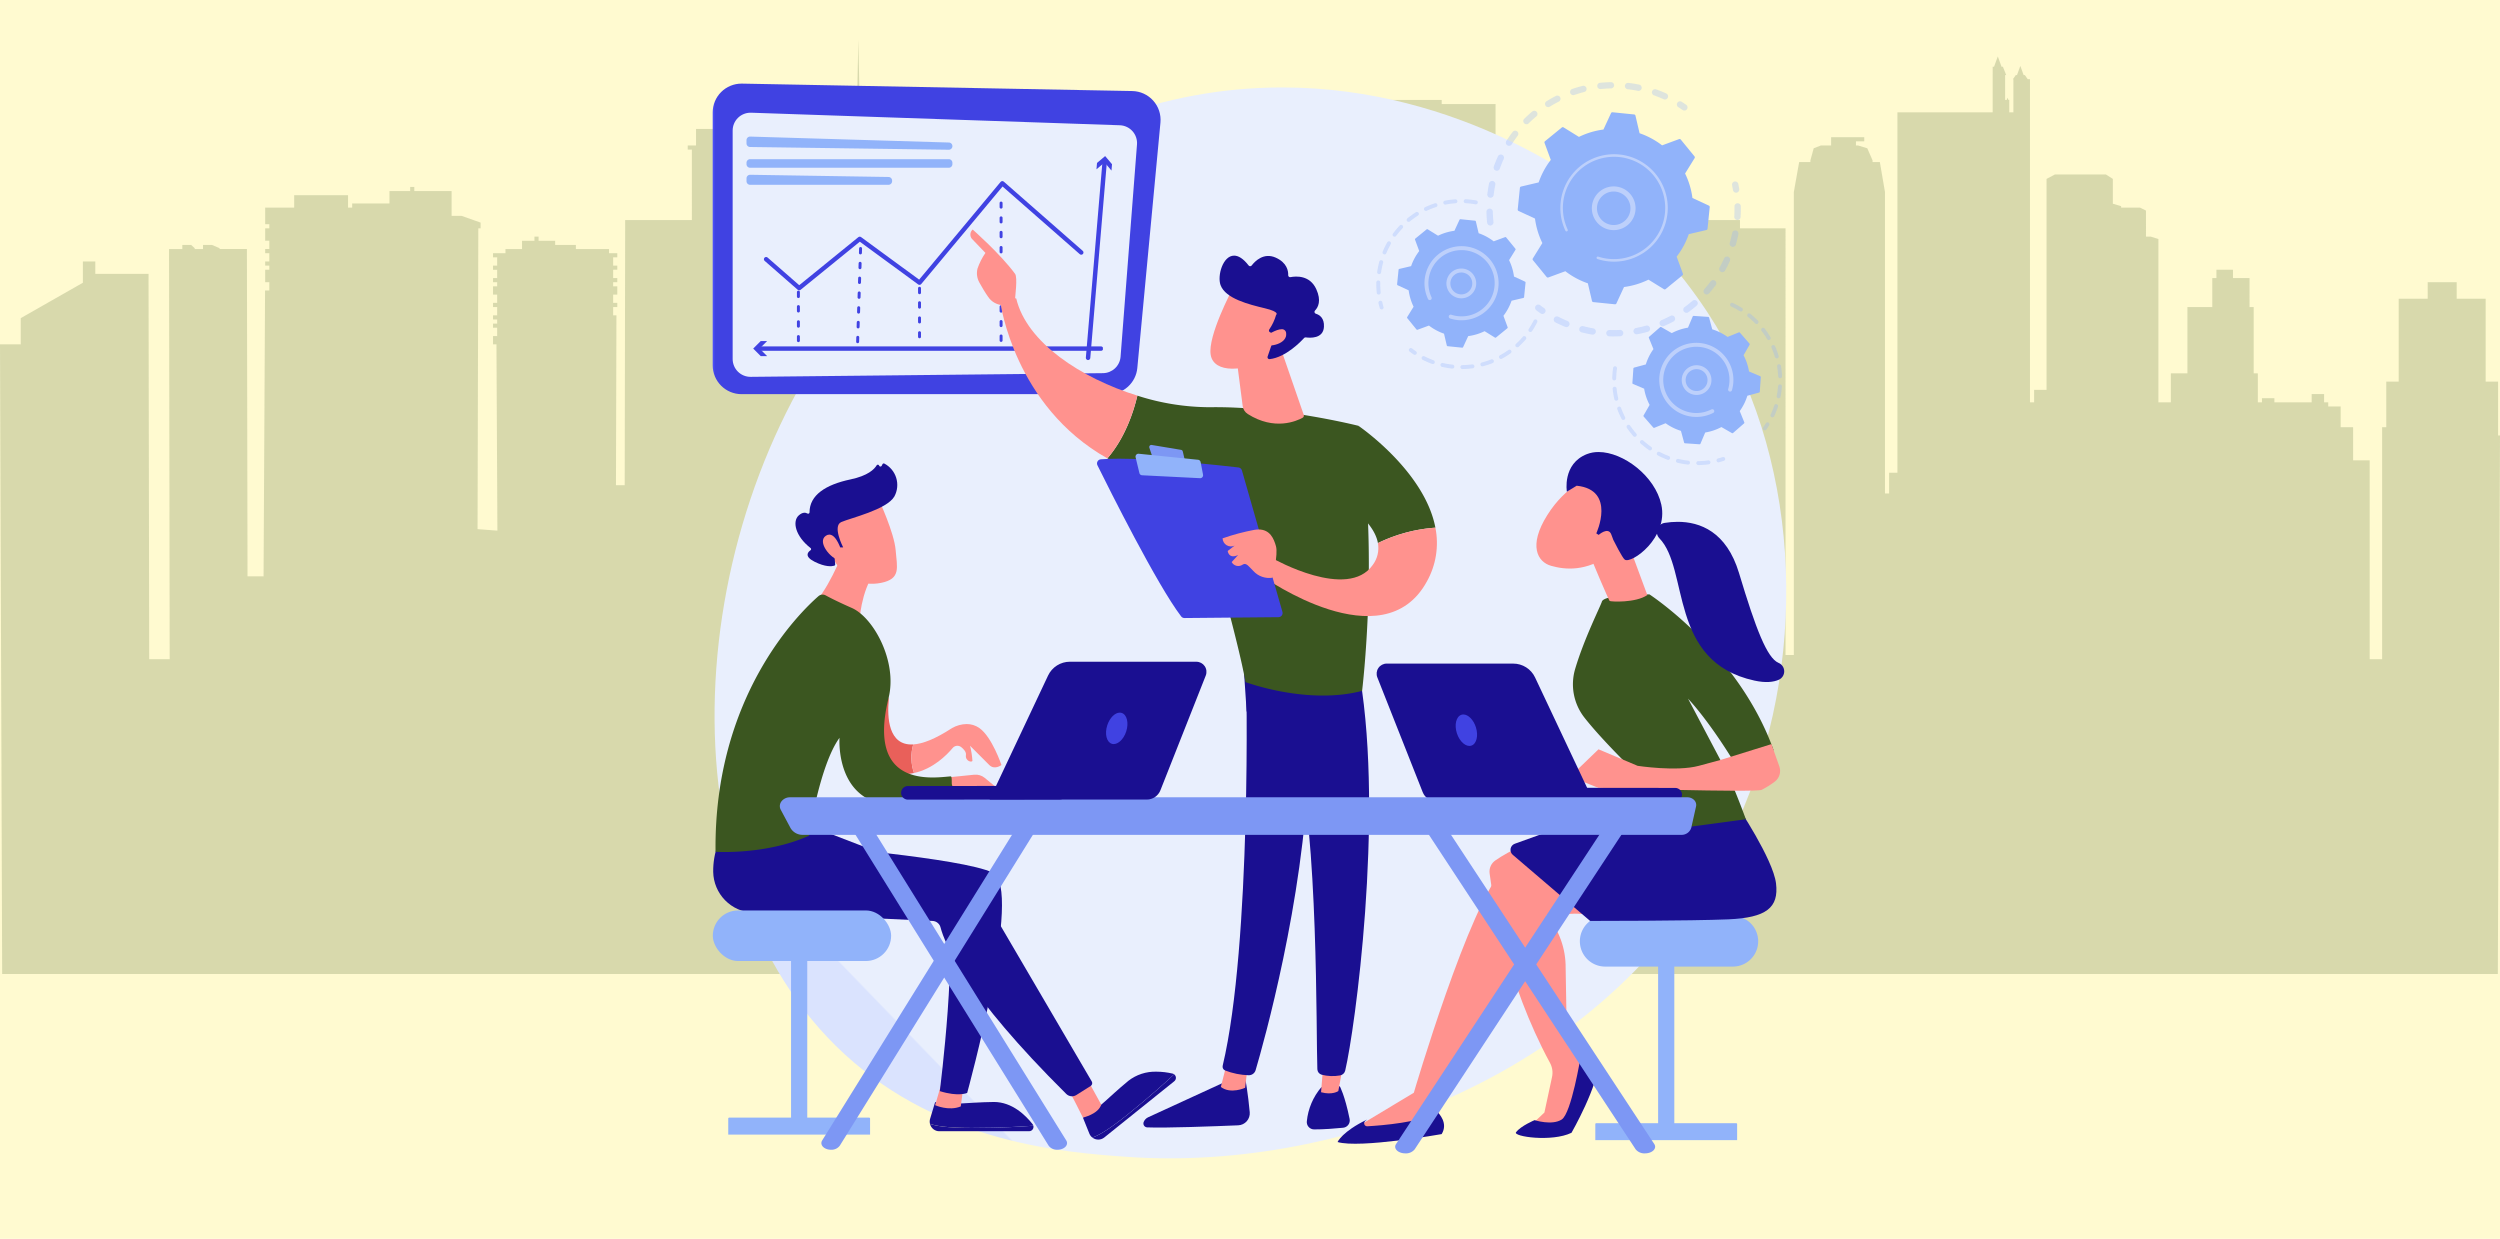<svg xmlns="http://www.w3.org/2000/svg" xmlns:xlink="http://www.w3.org/1999/xlink" width="670" height="332" viewBox="0 0 670 332">
  <defs>
    <clipPath id="clip-path">
      <rect id="Rectángulo_375330" data-name="Rectángulo 375330" width="670" height="250.501" fill="#3b5620"/>
    </clipPath>
    <clipPath id="clip-path-3">
      <rect id="Rectángulo_375326" data-name="Rectángulo 375326" width="0.633" height="0.575" fill="#3b5620"/>
    </clipPath>
    <clipPath id="clip-path-6">
      <path id="Trazado_814503" data-name="Trazado 814503" d="M669.492,106.168V91.735h-3.331V69.53H658.39V65.089h-7.772V69.53h-7.772V91.735h-3.331v12.213h-1.11v62.174h-3.331V112.829h-4.441v-8.882H627.3V98.4h-3.331v-1.11h-1.11V95.065h-3.331v2.221h-9.992v-1.11h-3.331v1.11H605.1V89.514h-1.11V71.75h-1.11V63.978h-4.441V61.758H594v2.221h-1.11V71.75h-6.662V89.514h-4.441v7.772h-3.331V53.526l-2.046-.651h-1.285V45.9l-1.612-.8H568.46v-.385l-2.22-.655V37.408l-1.852-1.186H550.713l-2.238,1.186V93.955h-3.331v3.331h-1.11v-86.6h-.6l-.778-1.11h-.32l-.889-2.447-.889,2.447h-.32l-.777,1.11h.13v8.882h-1.11V16.237h-.234l-.221-.608-.222.608h-.433V9.576h.288l-.879-2.221h-.361l-1.006-2.768L534.4,7.355h-.357l-.006,2.2V19.568H508.506V116.16h-2.221v5.551h-1.11V40.917L503.8,32.891h-1.952v-.443L500.431,29.2l-2.459-.747H497.4V27.34h2.22V26.23h-8.882V28.45H488l-1.93.747-.883,3.251v.443h-3.012l-1.429,8.026V165.011h-2.221V50.655H466.316V48.435h-8.882v2.221h-8.882V75.081h-3.331V71.75h-1.11V67.309h-2.22V65.089H438.56V52.876h-5.551v-2.32l2.22.769V50.181l-2.22-.768V45.738l-9.992-15.469V34H420.8V30.269l-8.882,15.469v3.675l-2.221.766V48.435h-1.11v4.441h-4.441V155.019h-3.331V17.348H386.378v-1.11H371.945v1.11h-6.661V63.978h-9.992v2.347l-1.676-1.237h-.988l-2.887,4.258v5.734h-1.11V77.3h-1.11V88.4h-4.441v81.048h-2.221V90.624h-1.11v-1.11h-3.331V76.191h-1.11V66.2H334.2v-1.11h-1.11v-1.11h-1.11V61.758h-1.11V59.537h-1.11V57.317h-1.11v-.39l-.97-.721h-.14V53.986h-.7l-.52-1.011-.138,1.011h-.863v2.221h.021l-1.131.721v2.61h-1.11v2.221h-1.11v1.11h-1.11v2.221h-2.22V66.2h-1.11v54.4h-6.662V42.884H308.66v-1.11h-5.551V38.443H302v1.11h-1.11v2.221h-1.215v.09h-.633v-.09h-7.035v1.11H290.9v6.662H274.242v7.772H258.7v9.992h-4.091l-.181,96.029-2.542.42.2-111.992H239.825V20.678h-3.331V17.348h-6.107L230.036,0l-.352,17.348h-2.072v2.221H226.5V17.348h-3.331v-1.11H206.517v3.331h-1.355l-.866.4v1.822h2.221V22.9h-1.11v9.992h-3.331V30.671h-1.11V29.56h1.11V28.45h-2.221V24.009H186.532V28.45h-2.22v1.11h1.11V48.435H167.545l-.127,71.056h-2.34l.125-45.52h-.876V71.75h1.11V70.64h-1.11V68.419h1.11V66.2h-1.11v-1.11h1.11v-1.11h-1.11V61.758h1.11v-1.11h-1.11V58.427h1.11v-1.11h-2.22v-1.11h-8.882V55.1h-5.551v-1.11h-4.441v-1.11h-1.11v1.11H139.9v2.221h-4.441v1.11H132.13v1.11h1.11v2.221h-1.11v1.11h1.11v2.221h-1.11v1.11h1.11V66.2h-1.11v2.221h1.11V70.64h-1.11v1.11h1.11v2.221h-1.11v1.11h1.11v1.11h-1.11V77.3h1.11v2.221h-1.11v2.221h.921l.249,49.931-5.313-.4.2-80.618h.615V49.114l-5.077-1.79h-2.695V40.663h-9.992v-1.11h-1.11v1.11h-5.551v3.331H94.382V45.1h-1.11V41.773H78.838V45.1H71.066v4.441h1.11v1.11h-1.11v3.331h1.11v2.221h-1.11v1.11h1.11v2.221h-1.11v1.11h1.11v1.11h-1.11v3.331h1.11v2.221H71.035l-.4,76.607h-4.3l-.162-87.71H58.853v-.215L56.812,55.1h-2.4v1.11H52.192v-.215L51.22,55.1H48.861v1.11H45.3l.175,109.915H39.985L39.809,62.868H25.546V59.537H22.215v5.7L5.561,74.719v7.023H0L.58,250.5H669.42L670,106.168ZM411.914,52.876h-2.221V51.323l2.221-.767Zm11.1-7.772H420.8V35.112h2.221Z" fill="#3b5620"/>
    </clipPath>
    <clipPath id="clip-path-7">
      <rect id="Rectángulo_375613" data-name="Rectángulo 375613" width="287.722" height="288.436" fill="none"/>
    </clipPath>
    <clipPath id="clip-path-8">
      <path id="Trazado_814953" data-name="Trazado 814953" d="M152.8,2.341C86.791,2.408,44.985,52.394,38.949,59.851c-46.88,57.916-53.446,155.479-3.3,201.565,26.114,24,59.244,26.353,75.711,27.525q5.554.395,11.276.4h.4c58.166-.072,127.014-30.347,153.593-94,17.738-42.479,15.015-95.233-9.735-132.771a132.471,132.471,0,0,0-27.395-30.2c-4.157-3.33-38.311-30.032-86.573-30.03H152.8" transform="translate(-0.821 -2.341)" fill="none"/>
    </clipPath>
    <linearGradient id="linear-gradient" x1="0.169" y1="0.841" x2="0.17" y2="0.841" gradientUnits="objectBoundingBox">
      <stop offset="0" stop-color="#dae3fe"/>
      <stop offset="1" stop-color="#e9effd"/>
    </linearGradient>
    <clipPath id="clip-path-9">
      <path id="Trazado_814954" data-name="Trazado 814954" d="M0,8.394V76.162a7.73,7.73,0,0,0,7.729,7.73H106.1a7.73,7.73,0,0,0,7.7-7L120,11.111a7.73,7.73,0,0,0-7.548-8.454L7.876.666H7.726A7.729,7.729,0,0,0,0,8.394" transform="translate(0 -0.665)" fill="none"/>
    </clipPath>
    <linearGradient id="linear-gradient-2" y1="3.461" x2="0.005" y2="3.461" gradientUnits="objectBoundingBox">
      <stop offset="0" stop-color="#4f52ff"/>
      <stop offset="1" stop-color="#4042e2"/>
    </linearGradient>
    <clipPath id="clip-path-10">
      <path id="Trazado_814955" data-name="Trazado 814955" d="M8.74,18.173V79.408a4.781,4.781,0,0,0,4.83,4.781l94.417-.989a4.781,4.781,0,0,0,4.716-4.412l4.4-56.878a4.781,4.781,0,0,0-4.6-5.147L13.683,13.4c-.056,0-.111,0-.166,0A4.781,4.781,0,0,0,8.74,18.173" transform="translate(-8.74 -13.392)" fill="none"/>
    </clipPath>
    <linearGradient id="linear-gradient-3" x1="-0.049" y1="3.957" x2="-0.044" y2="3.957" xlink:href="#linear-gradient"/>
    <clipPath id="clip-path-12">
      <path id="Trazado_814959" data-name="Trazado 814959" d="M86.3,43.345a.593.593,0,0,0-.411.213L64.057,69.749,48.492,58.35a.6.6,0,0,0-.727.018L31.92,71.24l-8.433-7.371a.6.6,0,1,0-.784.9l8.811,7.7a.6.6,0,0,0,.392.147.593.593,0,0,0,.375-.133l15.876-12.9L63.8,71.041a.6.6,0,0,0,.81-.1l21.8-26.153c2.892,2.536,18.538,16.255,20.652,18.1a.6.6,0,1,0,.784-.9c-2.331-2.038-21.11-18.5-21.11-18.5a.6.6,0,0,0-.392-.148l-.047,0" transform="translate(-22.5 -43.343)" fill="none"/>
    </clipPath>
    <linearGradient id="linear-gradient-4" x1="-0.16" y1="8.948" x2="-0.153" y2="8.948" xlink:href="#linear-gradient-2"/>
    <clipPath id="clip-path-13">
      <path id="Trazado_814960" data-name="Trazado 814960" d="M125.607,88.346v1.191a.4.4,0,0,0,.794,0V88.346a.4.4,0,1,0-.794,0m0-3.969v1.191a.4.4,0,0,0,.794,0V84.376a.4.4,0,0,0-.794,0m0-3.969V81.6a.4.4,0,1,0,.794,0V80.408a.4.4,0,0,0-.794,0m0-3.969V77.63a.4.4,0,0,0,.794,0V76.439a.4.4,0,1,0-.794,0m0-3.969v1.191a.4.4,0,0,0,.794,0V72.47a.4.4,0,0,0-.794,0m0-3.969v1.191a.4.4,0,0,0,.794,0V68.5a.4.4,0,1,0-.794,0m0-3.969v1.191a.4.4,0,1,0,.794,0V64.532a.4.4,0,0,0-.794,0m0-3.968v1.191a.4.4,0,0,0,.794,0V60.564a.4.4,0,1,0-.794,0m0-3.969v1.191a.4.4,0,0,0,.794,0V56.594a.4.4,0,0,0-.794,0m0-3.969v1.191a.4.4,0,0,0,.794,0V52.625a.4.4,0,0,0-.794,0" transform="translate(-125.607 -52.228)" fill="none"/>
    </clipPath>
    <linearGradient id="linear-gradient-5" x1="-96.845" y1="6.802" x2="-96.074" y2="6.802" xlink:href="#linear-gradient-2"/>
    <clipPath id="clip-path-14">
      <path id="Trazado_814961" data-name="Trazado 814961" d="M89.9,101.838v1.191a.4.4,0,0,0,.794,0v-1.191a.4.4,0,0,0-.794,0m0-3.969V99.06a.4.4,0,0,0,.794,0V97.869a.4.4,0,0,0-.794,0m0-3.969v1.191a.4.4,0,0,0,.794,0V93.9a.4.4,0,1,0-.794,0m0-3.969v1.191a.4.4,0,1,0,.794,0V89.931a.4.4,0,0,0-.794,0" transform="translate(-89.896 -89.534)" fill="none"/>
    </clipPath>
    <linearGradient id="linear-gradient-6" x1="-69.311" y1="16.818" x2="-68.54" y2="16.818" xlink:href="#linear-gradient-2"/>
    <clipPath id="clip-path-15">
      <path id="Trazado_814962" data-name="Trazado 814962" d="M62.844,96.382l-.037,1.191a.4.4,0,0,0,.384.41H63.2a.4.4,0,0,0,.4-.385l.037-1.19A.4.4,0,0,0,63.253,96h-.01a.388.388,0,0,0-.4.384m.122-3.967-.037,1.191a.4.4,0,0,0,.384.41h.013a.4.4,0,0,0,.4-.385l.037-1.191a.4.4,0,1,0-.793-.024m.124-3.967-.037,1.191a.4.4,0,0,0,.384.41h.013a.4.4,0,0,0,.4-.385l.037-1.19a.4.4,0,0,0-.384-.41h-.017a.389.389,0,0,0-.392.385m.123-3.967-.037,1.191a.4.4,0,0,0,.385.409h.012a.4.4,0,0,0,.4-.384l.037-1.19a.4.4,0,0,0-.384-.41h0a.4.4,0,0,0-.406.384m.123-3.967L63.3,81.705a.4.4,0,0,0,.384.409H63.7a.4.4,0,0,0,.4-.384l.037-1.191a.4.4,0,0,0-.384-.409h-.024a.388.388,0,0,0-.385.385m.123-3.967-.037,1.191a.4.4,0,0,0,.384.409h.012a.4.4,0,0,0,.4-.384l.037-1.19a.4.4,0,0,0-.384-.41h-.011a.393.393,0,0,0-.4.384m.124-3.967-.038,1.19a.4.4,0,0,0,.385.41h.012a.4.4,0,0,0,.4-.384l.038-1.19a.4.4,0,0,0-.385-.41.392.392,0,0,0-.408.384" transform="translate(-62.807 -72.196)" fill="none"/>
    </clipPath>
    <linearGradient id="linear-gradient-7" x1="-24.302" y1="9.472" x2="-23.915" y2="9.472" xlink:href="#linear-gradient-2"/>
    <clipPath id="clip-path-16">
      <path id="Trazado_814963" data-name="Trazado 814963" d="M36.877,103.529v1.191a.4.4,0,0,0,.794,0v-1.191a.4.4,0,0,0-.794,0m0-3.969v1.191a.4.4,0,1,0,.794,0V99.56a.4.4,0,0,0-.794,0m0-3.969v1.191a.4.4,0,0,0,.794,0V95.591a.4.4,0,1,0-.794,0m0-3.969v1.191a.4.4,0,1,0,.794,0V91.622a.4.4,0,0,0-.794,0" transform="translate(-36.877 -91.225)" fill="none"/>
    </clipPath>
    <linearGradient id="linear-gradient-8" x1="-28.433" y1="16.744" x2="-27.662" y2="16.744" xlink:href="#linear-gradient-2"/>
    <clipPath id="clip-path-17">
      <path id="Trazado_814964" data-name="Trazado 814964" d="M167.825,34.177l-4.464,52.718a.6.6,0,0,0,.543.644h.051a.6.6,0,0,0,.593-.545l4.463-52.718a.6.6,0,0,0-.542-.644h-.047a.6.6,0,0,0-.6.545" transform="translate(-163.359 -33.632)" fill="none"/>
    </clipPath>
    <linearGradient id="linear-gradient-9" x1="-17.525" y1="4.969" x2="-17.418" y2="4.969" xlink:href="#linear-gradient-2"/>
    <clipPath id="clip-path-18">
      <path id="Trazado_814965" data-name="Trazado 814965" d="M168.154,34.23l-.145,1.707,2.182-1.843,1.841,2.183.144-1.707-1.841-2.182Z" transform="translate(-168.01 -32.389)" fill="none"/>
    </clipPath>
    <linearGradient id="linear-gradient-10" x1="-24.682" y1="69.064" x2="-24.535" y2="69.064" xlink:href="#linear-gradient-2"/>
    <clipPath id="clip-path-19">
      <path id="Trazado_814966" data-name="Trazado 814966" d="M19.584,115.7a.6.6,0,0,0,0,1.191h91.76a.6.6,0,1,0,0-1.191Z" transform="translate(-18.989 -115.696)" fill="none"/>
    </clipPath>
    <linearGradient id="linear-gradient-11" x1="-0.125" y1="182.755" x2="-0.118" y2="182.755" xlink:href="#linear-gradient-2"/>
    <clipPath id="clip-path-20">
      <path id="Trazado_814967" data-name="Trazado 814967" d="M19.757,113.371l-2.019,2.018,2.019,2.019h1.714l-2.02-2.019,2.02-2.018Z" transform="translate(-17.738 -113.371)" fill="none"/>
    </clipPath>
    <linearGradient id="linear-gradient-12" x1="-2.909" y1="54.251" x2="-2.745" y2="54.251" xlink:href="#linear-gradient-2"/>
    <clipPath id="clip-path-21">
      <path id="Trazado_814968" data-name="Trazado 814968" d="M211.9,436.2l-22.074,10.145a2.358,2.358,0,0,0-1.2,1.268,1.052,1.052,0,0,0,.926,1.44c4.8.214,18.159-.291,24.407-.552a3.232,3.232,0,0,0,3.092-3.5c-.41-4.692-1.248-9.431-1.248-9.431Z" transform="translate(-188.548 -435.565)" fill="none"/>
    </clipPath>
    <linearGradient id="linear-gradient-13" x1="-3.75" y1="1.004" x2="-3.73" y2="1.004" gradientUnits="objectBoundingBox">
      <stop offset="0" stop-color="#09005d"/>
      <stop offset="1" stop-color="#1a0f91"/>
    </linearGradient>
    <clipPath id="clip-path-22">
      <path id="Trazado_814969" data-name="Trazado 814969" d="M222.456,435.9c2.64,2.027,6.508.227,6.508.227l.672-5.669-5.578-.875Z" transform="translate(-222.456 -429.586)" fill="none"/>
    </clipPath>
    <linearGradient id="linear-gradient-14" x1="-18.968" y1="3.044" x2="-18.883" y2="3.044" gradientUnits="objectBoundingBox">
      <stop offset="0" stop-color="#febbba"/>
      <stop offset="1" stop-color="#ff928e"/>
    </linearGradient>
    <clipPath id="clip-path-23">
      <path id="Trazado_814970" data-name="Trazado 814970" d="M229.425,256.924c.29,1.48,1.559,73.875-6.179,106.317a1.1,1.1,0,0,0,.645,1.281,19.18,19.18,0,0,0,6.3,1.281,1.9,1.9,0,0,0,1.881-1.362c2.212-7.527,12.811-45.24,14.194-81.266,1.545-40.256,0-1.371,0-1.371l-.907-24.883Z" transform="translate(-223.215 -256.922)" fill="none"/>
    </clipPath>
    <linearGradient id="linear-gradient-15" x1="-1.104" y1="1.237" x2="-1.097" y2="1.237" xlink:href="#linear-gradient-13"/>
    <clipPath id="clip-path-24">
      <path id="Trazado_814971" data-name="Trazado 814971" d="M263.963,439.873a16.579,16.579,0,0,0-3.871,9.1,1.966,1.966,0,0,0,1.947,2.193c2.544.018,5.72-.244,7.782-.446a1.973,1.973,0,0,0,1.736-2.362c-1.29-6.358-2.623-8.75-2.623-8.75Z" transform="translate(-260.077 -439.604)" fill="none"/>
    </clipPath>
    <linearGradient id="linear-gradient-16" x1="-9.471" y1="1.318" x2="-9.434" y2="1.318" xlink:href="#linear-gradient-13"/>
    <clipPath id="clip-path-25">
      <path id="Trazado_814972" data-name="Trazado 814972" d="M266.329,436.373c3.074.838,4.628-.318,4.628-.318l1.572-8.573-5.45-.333Z" transform="translate(-266.329 -427.149)" fill="none"/>
    </clipPath>
    <linearGradient id="linear-gradient-17" x1="-26.299" y1="2.675" x2="-26.2" y2="2.675" xlink:href="#linear-gradient-14"/>
    <clipPath id="clip-path-26">
      <path id="Trazado_814973" data-name="Trazado 814973" d="M233.191,267.163l11.446,8.137a4.9,4.9,0,0,1,1.89,2.7c5.9,21.58,5.27,76.181,5.619,85.075a1.571,1.571,0,0,0,1.13,1.448,11.53,11.53,0,0,0,4.95.2,1.716,1.716,0,0,0,1.385-1.3c2.6-11,10.3-67.209,3.97-105.405l-31.269-4.007Z" transform="translate(-232.313 -254.01)" fill="none"/>
    </clipPath>
    <linearGradient id="linear-gradient-18" x1="-1.174" y1="1.193" x2="-1.168" y2="1.193" xlink:href="#linear-gradient-13"/>
    <clipPath id="clip-path-28">
      <path id="Trazado_814975" data-name="Trazado 814975" d="M126,95.788s3.692,27.619,28.645,41.649c4.8-5.558,7.055-12.631,8.037-16.813-15.035-4.672-29.67-14.232-32.461-26.022a3.569,3.569,0,0,0-1.344-.252A3.643,3.643,0,0,0,126,95.788" transform="translate(-126 -94.351)" fill="none"/>
    </clipPath>
    <linearGradient id="linear-gradient-19" x1="-1.454" y1="4.461" x2="-1.442" y2="4.461" xlink:href="#linear-gradient-14"/>
    <clipPath id="clip-path-29">
      <path id="Trazado_814976" data-name="Trazado 814976" d="M113.2,67.02l3.636,3.788a17.589,17.589,0,0,0-2.123,4.2,5.094,5.094,0,0,0,.507,3.75c.639,1.15,1.51,2.645,2.333,3.815a5.031,5.031,0,0,0,3.78,2.231c-.2.62,2.062,1.564,3.392-.971.047-1.215.785-6.419.059-7.409-3.866-5.271-11.362-11.879-11.362-11.879a1.784,1.784,0,0,0-.223,2.479" transform="translate(-112.792 -64.541)" fill="none"/>
    </clipPath>
    <linearGradient id="linear-gradient-20" x1="-3.29" y1="10.016" x2="-3.259" y2="10.016" xlink:href="#linear-gradient-14"/>
    <clipPath id="clip-path-30">
      <path id="Trazado_814977" data-name="Trazado 814977" d="M121.194,80.925c.738,1.2,1.732,6.75,1.732,6.75L125.88,84.4l-1.04-2.8-3.314-2.809c-.687.351-1.07.932-.332,2.133" transform="translate(-120.793 -78.792)" fill="none"/>
    </clipPath>
    <linearGradient id="linear-gradient-21" x1="-8.168" y1="23.239" x2="-8.098" y2="23.239" xlink:href="#linear-gradient-14"/>
    <clipPath id="clip-path-32">
      <path id="Trazado_814979" data-name="Trazado 814979" d="M271.827,199.189a7.544,7.544,0,0,1-1.384,5.862c-6.711,9.6-26.6-1.643-26.6-1.643l-2.632,4.9s31.973,22.694,43.729,1.188a21.065,21.065,0,0,0,2.29-14.44,41.907,41.907,0,0,0-15.4,4.127" transform="translate(-241.209 -195.062)" fill="none"/>
    </clipPath>
    <linearGradient id="linear-gradient-22" x1="-3.149" y1="4.7" x2="-3.136" y2="4.7" xlink:href="#linear-gradient-14"/>
    <clipPath id="clip-path-33">
      <path id="Trazado_814980" data-name="Trazado 814980" d="M169.267,165.029a1.109,1.109,0,0,0-.907,1.6c3.128,6.328,15.993,32.069,22.437,40.5a1.111,1.111,0,0,0,.9.44l25.187-.234a1.109,1.109,0,0,0,1.055-1.415l-10.855-37.91a1.107,1.107,0,0,0-.935-.8c-1.967-.23-7.666-.874-14.246-1.43-5.871-.5-12.445-.924-17.693-.924-1.837,0-3.512.052-4.937.172" transform="translate(-168.244 -164.857)" fill="none"/>
    </clipPath>
    <linearGradient id="linear-gradient-23" x1="-1.448" y1="3.03" x2="-1.439" y2="3.03" xlink:href="#linear-gradient-2"/>
    <clipPath id="clip-path-35">
      <path id="Trazado_814983" data-name="Trazado 814983" d="M231.8,195.941a57.7,57.7,0,0,0-8.587,2.29,2.255,2.255,0,0,0,3.229,1.947l-1.857,1.436s.266,2.3,2.795,1.072l-1.726,1.905a2.012,2.012,0,0,0,2.946.678c.964-.628,1.667.538,2.855,1.7a5.718,5.718,0,0,0,5.173,1.807s1.513-6.218.9-8.424c-.552-1.993-1.57-4.5-4.667-4.5a6.751,6.751,0,0,0-1.064.089" transform="translate(-223.215 -195.852)" fill="none"/>
    </clipPath>
    <linearGradient id="linear-gradient-24" x1="-9.154" y1="12.684" x2="-9.113" y2="12.684" xlink:href="#linear-gradient-14"/>
    <clipPath id="clip-path-36">
      <path id="Trazado_814984" data-name="Trazado 814984" d="M228.831,117.181l1.955,15.106a2.96,2.96,0,0,0,1.363,2.115c7.142,4.528,13.07,1.9,14.714.99a.627.627,0,0,0,.286-.757l-6.034-17.453Z" transform="translate(-228.831 -117.181)" fill="none"/>
    </clipPath>
    <linearGradient id="linear-gradient-25" x1="-7.606" y1="9.962" x2="-7.572" y2="9.962" xlink:href="#linear-gradient-14"/>
    <clipPath id="clip-path-37">
      <path id="Trazado_814985" data-name="Trazado 814985" d="M217.962,108.3c.849,5.039,9.063,4.677,16.235.585l5.011-13.469L223.74,90.782s-6.626,12.475-5.777,17.513" transform="translate(-217.887 -90.782)" fill="none"/>
    </clipPath>
    <linearGradient id="linear-gradient-26" x1="-4.194" y1="7.705" x2="-4.174" y2="7.705" xlink:href="#linear-gradient-14"/>
    <clipPath id="clip-path-38">
      <path id="Trazado_814986" data-name="Trazado 814986" d="M222.179,83.9c1.324,3.6,7.622,5.164,11.846,6.175s3.032,1.775,3.032,1.775a13.418,13.418,0,0,1-1.844,3.914.514.514,0,0,0,.225.752l.932.413a.516.516,0,0,1,.279.64l-1.878,5.459a.518.518,0,0,0,.544.686c4.34-.5,8.35-4.686,9.239-5.671a.516.516,0,0,1,.457-.161c1.038.149,4.683.436,4.864-2.825.13-2.358-1.17-3.212-2.176-3.52a.512.512,0,0,1-.22-.851c.837-.86,1.755-2.618.342-5.724-1.715-3.77-5.392-3.52-6.923-3.227a.511.511,0,0,1-.605-.523c.042-1.119-.3-3.339-3.329-4.7-3.237-1.453-5.57.943-6.457,2.1a.513.513,0,0,1-.814,0c-1.464-1.9-2.781-2.642-3.9-2.642-3.007,0-4.557,5.381-3.616,7.938" transform="translate(-221.905 -75.966)" fill="none"/>
    </clipPath>
    <linearGradient id="linear-gradient-27" x1="-3.206" y1="6.162" x2="-3.19" y2="6.162" xlink:href="#linear-gradient-13"/>
    <clipPath id="clip-path-39">
      <path id="Trazado_814987" data-name="Trazado 814987" d="M241.852,109.79l-1.461,2.421c2.276,1.016,6.869-.206,6.525-2.932a1.113,1.113,0,0,0-1.222-1.092c-1.5,0-3.841,1.6-3.841,1.6" transform="translate(-240.391 -108.187)" fill="none"/>
    </clipPath>
    <linearGradient id="linear-gradient-28" x1="-17.241" y1="28.379" x2="-17.169" y2="28.379" xlink:href="#linear-gradient-14"/>
    <clipPath id="clip-path-40">
      <path id="Trazado_814988" data-name="Trazado 814988" d="M67.052,268l-10.026,4.8s-.471,11.562,11.082,15.666a14.368,14.368,0,0,0,7.958.576,12.639,12.639,0,0,1-.212-7.66c-6.749.406-6.973-7.436-6.558-11.819A1.568,1.568,0,0,0,67.052,268" transform="translate(-57.024 -267.846)" fill="none"/>
    </clipPath>
    <linearGradient id="linear-gradient-29" x1="-1.071" y1="4.445" x2="-1.049" y2="4.445" gradientUnits="objectBoundingBox">
      <stop offset="0" stop-color="#e1473d"/>
      <stop offset="1" stop-color="#e9605a"/>
    </linearGradient>
    <clipPath id="clip-path-41">
      <path id="Trazado_814989" data-name="Trazado 814989" d="M97.9,282.1c-4.563,2.983-7.938,4.252-10.428,4.4a12.639,12.639,0,0,0,.212,7.66c5.111-1.1,8.767-4.8,10.356-6.7a1.65,1.65,0,0,1,2.285-.25c.711.561,1.4,1.328,1.275,2.138-.247,1.594,1.6,2.1,1.743,1.523a23.846,23.846,0,0,0-.632-4.006s3.7,3.721,5.145,5.152,3.261,0,3.261,0-2.527-7.55-5.939-9.924a5.849,5.849,0,0,0-3.4-1.055A8.193,8.193,0,0,0,97.9,282.1" transform="translate(-86.977 -281.047)" fill="none"/>
    </clipPath>
    <linearGradient id="linear-gradient-30" x1="-2.166" y1="8.872" x2="-2.141" y2="8.872" xlink:href="#linear-gradient-14"/>
    <clipPath id="clip-path-42">
      <path id="Trazado_814990" data-name="Trazado 814990" d="M107.512,303.2l-8.321.844-2.752.371,1.058,2.408,19.19,2.474-6.394-5.257a3.784,3.784,0,0,0-2.78-.841" transform="translate(-96.438 -303.184)" fill="none"/>
    </clipPath>
    <linearGradient id="linear-gradient-31" x1="-7.521" y1="5.282" x2="-7.45" y2="5.282" xlink:href="#linear-gradient-14"/>
    <clipPath id="clip-path-43">
      <path id="Trazado_814991" data-name="Trazado 814991" d="M97.629,458.016h24.063a1.171,1.171,0,0,0,1.128-1.478c-2.743.22-8.568.6-16.547.6-6.8,0-9.812-.583-11.157-1.115a2.581,2.581,0,0,0,2.514,2" transform="translate(-95.115 -456.017)" fill="none"/>
    </clipPath>
    <linearGradient id="linear-gradient-32" x1="-2.087" y1="4.636" x2="-2.065" y2="4.636" xlink:href="#linear-gradient-13"/>
    <clipPath id="clip-path-44">
      <path id="Trazado_814992" data-name="Trazado 814992" d="M112.055,446.487c-7.338.1-9.9.9-15.6.045l-1.345,4.459a2.56,2.56,0,0,0-.04,1.33c1.346.532,4.354,1.115,11.157,1.115,7.979,0,13.8-.375,16.547-.6a1.127,1.127,0,0,0-.2-.409c-1.816-2.318-5.446-5.946-10.381-5.946h-.142" transform="translate(-95.002 -446.486)" fill="none"/>
    </clipPath>
    <linearGradient id="linear-gradient-33" x1="-6.132" y1="0.908" x2="-6.076" y2="0.908" xlink:href="#linear-gradient-13"/>
    <clipPath id="clip-path-45">
      <path id="Trazado_814993" data-name="Trazado 814993" d="M97.378,444.328s3.658,1.665,6.875.329l.632-4.866-5.856-1.079Z" transform="translate(-97.378 -438.712)" fill="none"/>
    </clipPath>
    <linearGradient id="linear-gradient-34" x1="-7.94" y1="2.723" x2="-7.859" y2="2.723" xlink:href="#linear-gradient-14"/>
    <clipPath id="clip-path-46">
      <path id="Trazado_814994" data-name="Trazado 814994" d="M175.593,445.2c-5.3,4.26-8.012,5.693-9.393,6.122a2.577,2.577,0,0,0,3.205-.023l18.759-15.072a1.166,1.166,0,0,0-.042-1.854c-2,1.89-6.309,5.829-12.528,10.827" transform="translate(-166.2 -434.377)" fill="none"/>
    </clipPath>
    <linearGradient id="linear-gradient-35" x1="-4.503" y1="1.271" x2="-4.476" y2="1.271" xlink:href="#linear-gradient-13"/>
    <clipPath id="clip-path-47">
      <path id="Trazado_814995" data-name="Trazado 814995" d="M174.2,435.716c-5.655,4.677-7.153,6.9-12.131,9.8l1.731,4.3a2.532,2.532,0,0,0,.8,1.057c1.381-.43,4.091-1.862,9.393-6.122,6.22-5,10.528-8.937,12.528-10.827a1.116,1.116,0,0,0-.408-.193,19.285,19.285,0,0,0-4.293-.511,11.724,11.724,0,0,0-7.617,2.49" transform="translate(-162.071 -433.226)" fill="none"/>
    </clipPath>
    <linearGradient id="linear-gradient-36" x1="-4.813" y1="1.039" x2="-4.784" y2="1.039" xlink:href="#linear-gradient-13"/>
    <clipPath id="clip-path-48">
      <path id="Trazado_814996" data-name="Trazado 814996" d="M29.571,343.321l44.093,7.212c3.862,8.82-1.328,49.495-1.328,49.495,5.06,1.574,7.335.479,7.335.479s15.172-55.118,6.818-59.051S37.411,334.2,37.411,334.2Z" transform="translate(-29.571 -334.198)" fill="none"/>
    </clipPath>
    <linearGradient id="linear-gradient-37" x1="-0.277" y1="1.244" x2="-0.268" y2="1.244" xlink:href="#linear-gradient-13"/>
    <clipPath id="clip-path-49">
      <path id="Trazado_814997" data-name="Trazado 814997" d="M155.462,439.14c.378.345,4.046,7.742,4.046,7.742s4.083-.883,4.916-3.468l-3.674-6.677Z" transform="translate(-155.462 -436.737)" fill="none"/>
    </clipPath>
    <linearGradient id="linear-gradient-38" x1="-10.619" y1="2.077" x2="-10.551" y2="2.077" xlink:href="#linear-gradient-14"/>
    <clipPath id="clip-path-50">
      <path id="Trazado_814998" data-name="Trazado 814998" d="M1.5,330.272a20.637,20.637,0,0,0-1.273,7.437,11.165,11.165,0,0,0,10.655,10.923l48.142,2.2a2.31,2.31,0,0,1,2.132,1.736c1.131,4.376,6.661,17.813,33.691,44.627a2.18,2.18,0,0,0,2.7.294l3.847-2.43a.885.885,0,0,0,.291-1.2L73.655,345.99a10.85,10.85,0,0,0-6.591-4.889L25.077,324.955Z" transform="translate(-0.23 -324.955)" fill="none"/>
    </clipPath>
    <linearGradient id="linear-gradient-39" x1="0.09" y1="0.931" x2="0.095" y2="0.931" xlink:href="#linear-gradient-13"/>
    <clipPath id="clip-path-51">
      <path id="Trazado_814999" data-name="Trazado 814999" d="M45.266,217.782,57,221.921s.782-9.928,5.818-13.66l-9.578-5.581s-3.542,9.859-7.977,15.1" transform="translate(-45.266 -202.681)" fill="none"/>
    </clipPath>
    <linearGradient id="linear-gradient-40" x1="-1.126" y1="7.819" x2="-1.098" y2="7.819" xlink:href="#linear-gradient-14"/>
    <clipPath id="clip-path-53">
      <path id="Trazado_815001" data-name="Trazado 815001" d="M47.739,189c-.793,2.962,3.255,10.044,3.255,10.044,2.585,4.6,7.209,7.177,12.595,6.1s4.3-4.088,3.922-8.759S63.028,182.9,63.028,182.9s-14.5,3.139-15.289,6.1" transform="translate(-47.636 -182.903)" fill="none"/>
    </clipPath>
    <linearGradient id="linear-gradient-41" x1="-0.742" y1="5.653" x2="-0.723" y2="5.653" xlink:href="#linear-gradient-14"/>
    <clipPath id="clip-path-54">
      <path id="Trazado_815002" data-name="Trazado 815002" d="M59.555,167.15l-.214.432a.368.368,0,0,1-.68-.053.366.366,0,0,0-.661-.084c-.621,1.057-2.332,2.792-7.014,3.779-6.642,1.4-10.986,4.211-10.978,8.826a.368.368,0,0,1-.561.315c-.5-.288-1.292-.409-2.323.5-1.794,1.587-.943,5.565,3.156,8.751a.366.366,0,0,1,0,.59c-.716.492-1.773,1.647,1.078,3.081,2.915,1.466,4.614,1.254,5.253,1.074a.367.367,0,0,0,.269-.388l-.355-4.08a.367.367,0,0,1,.356-.4l1.458-.037.683-.017s-2.962-5.708-.512-6.785,12.2-3.324,14.232-6.857a6.471,6.471,0,0,0-2.724-8.836.334.334,0,0,0-.129-.026.374.374,0,0,0-.33.209" transform="translate(-36.234 -166.941)" fill="none"/>
    </clipPath>
    <linearGradient id="linear-gradient-42" x1="-0.391" y1="4.795" x2="-0.376" y2="4.795" xlink:href="#linear-gradient-13"/>
    <clipPath id="clip-path-55">
      <path id="Trazado_815003" data-name="Trazado 815003" d="M49.048,198.4c-2.512,1.66,1.485,6.345,3.542,6.506l.593-2.511s-1.234-4.3-3.216-4.3a1.656,1.656,0,0,0-.919.305" transform="translate(-48.244 -198.093)" fill="none"/>
    </clipPath>
    <linearGradient id="linear-gradient-43" x1="-2.796" y1="17.782" x2="-2.731" y2="17.782" xlink:href="#linear-gradient-14"/>
    <clipPath id="clip-path-57">
      <rect id="Rectángulo_375583" data-name="Rectángulo 375583" width="53.89" height="38.438" fill="none"/>
    </clipPath>
    <clipPath id="clip-path-58">
      <rect id="Rectángulo_375584" data-name="Rectángulo 375584" width="55.14" height="41.574" fill="none"/>
    </clipPath>
    <clipPath id="clip-path-59">
      <rect id="Rectángulo_375585" data-name="Rectángulo 375585" width="27.195" height="29.526" fill="none"/>
    </clipPath>
    <clipPath id="clip-path-60">
      <rect id="Rectángulo_375586" data-name="Rectángulo 375586" width="34.451" height="13.315" fill="none"/>
    </clipPath>
    <clipPath id="clip-path-61">
      <rect id="Rectángulo_375587" data-name="Rectángulo 375587" width="30.253" height="26.47" fill="none"/>
    </clipPath>
    <clipPath id="clip-path-62">
      <rect id="Rectángulo_375588" data-name="Rectángulo 375588" width="13.953" height="34.18" fill="none"/>
    </clipPath>
    <clipPath id="clip-path-63">
      <path id="Trazado_815028" data-name="Trazado 815028" d="M383.982,184.638l.292,3.367c2.373-.846,8.515-3.611,5.716-6.666a2.215,2.215,0,0,0-1.647-.831c-2.274,0-4.361,4.129-4.361,4.129" transform="translate(-383.982 -180.509)" fill="none"/>
    </clipPath>
    <linearGradient id="linear-gradient-44" x1="-20.348" y1="15.573" x2="-20.294" y2="15.573" xlink:href="#linear-gradient-14"/>
    <clipPath id="clip-path-64">
      <path id="Trazado_815029" data-name="Trazado 815029" d="M341.693,336.976a3.614,3.614,0,0,0-1.6,3.454c.868,6.877,4.438,29.136,16.208,50.875a5.475,5.475,0,0,1,.525,3.756l-2.045,9.517-3.792,3.556h9.769l6.5-17.6-2.781-.88a5.262,5.262,0,0,1-3.675-4.926l-.327-18.881a21.478,21.478,0,0,0-5.158-14.216l15.6-.759L355.392,331.13a37.771,37.771,0,0,0-13.7,5.846" transform="translate(-340.07 -331.13)" fill="none"/>
    </clipPath>
    <linearGradient id="linear-gradient-45" x1="-2.298" y1="1.16" x2="-2.29" y2="1.16" xlink:href="#linear-gradient-14"/>
    <clipPath id="clip-path-65">
      <path id="Trazado_815030" data-name="Trazado 815030" d="M368.956,426.7s-2.461,15.1-5.06,16.789-7.269.171-7.269.171-3.664,1.519-4.977,3.237c-.889,1.164,9.575,2.7,14.862.154,0,0,7.328-12.751,7.328-19.316,0,0-.47-1.081-3.682-1.081-.365,0-.764.014-1.2.045" transform="translate(-351.597 -426.654)" fill="none"/>
    </clipPath>
    <linearGradient id="linear-gradient-46" x1="-8.762" y1="1.143" x2="-8.736" y2="1.143" xlink:href="#linear-gradient-13"/>
    <clipPath id="clip-path-66">
      <path id="Trazado_815031" data-name="Trazado 815031" d="M320.9,340.885c-9.141,9.073-24.065,59.928-24.065,59.928l-15.946,9.569a41.386,41.386,0,0,0,23.481-1.413l-2.572-8.156s24.538-30.309,26.248-37.3a38.64,38.64,0,0,0,1.163-12.077s16.713,1.866,16.8,2.01l-8.352-18.353Z" transform="translate(-280.886 -335.089)" fill="none"/>
    </clipPath>
    <linearGradient id="linear-gradient-47" x1="-1.636" y1="0.949" x2="-1.629" y2="0.949" xlink:href="#linear-gradient-14"/>
    <clipPath id="clip-path-67">
      <path id="Trazado_815032" data-name="Trazado 815032" d="M368.716,320.292c-3.241,1.257-13.336,4.885-18.31,6.667a1.742,1.742,0,0,0-.542,2.965l20.735,17.72s26.972.007,37.076-.431,13.531-3.092,12.741-9.625S410,316.733,410,316.733s-36.919,1.866-41.28,3.559" transform="translate(-349.251 -316.733)" fill="none"/>
    </clipPath>
    <linearGradient id="linear-gradient-48" x1="-4.617" y1="1.515" x2="-4.604" y2="1.515" xlink:href="#linear-gradient-13"/>
    <clipPath id="clip-path-68">
      <path id="Trazado_815033" data-name="Trazado 815033" d="M281.526,454.858a.8.8,0,0,1-.53-1.437l.495-.38c-6.709,3.214-7.946,6.037-7.946,6.037,5.958,1.765,27.9-2.124,27.9-2.124,1.871-2.985-.9-5.668-.9-5.668-5.453,2.511-14.6,3.321-19.022,3.573" transform="translate(-273.546 -451.285)" fill="none"/>
    </clipPath>
    <linearGradient id="linear-gradient-49" x1="-15.391" y1="0.744" x2="-15.338" y2="0.744" xlink:href="#linear-gradient-13"/>
    <clipPath id="clip-path-70">
      <path id="Trazado_815035" data-name="Trazado 815035" d="M384.223,202.642c.127.421,4.916,11.705,5.164,11.922s6.95.579,10.1-1.578l-6.76-18.281Z" transform="translate(-384.223 -194.706)" fill="none"/>
    </clipPath>
    <linearGradient id="linear-gradient-50" x1="-12.819" y1="7.553" x2="-12.785" y2="7.553" xlink:href="#linear-gradient-14"/>
    <clipPath id="clip-path-71">
      <path id="Trazado_815036" data-name="Trazado 815036" d="M374.88,173.236s-6.233,1.776-11.366,9.939-2.649,12.556,1.048,13.591,9.342,1.676,16.022-3.164c6.32-4.579,2.8-20.526-4.431-20.527a5.235,5.235,0,0,0-1.273.161" transform="translate(-360.6 -173.075)" fill="none"/>
    </clipPath>
    <linearGradient id="linear-gradient-51" x1="-5.687" y1="4.955" x2="-5.67" y2="4.955" xlink:href="#linear-gradient-14"/>
    <clipPath id="clip-path-72">
      <path id="Trazado_815037" data-name="Trazado 815037" d="M386.33,185.5l-.012-.026s.095.247.012.026m-7.014-23.02c-6.724,2.594-5.433,10.107-5.433,10.107l2.628-1.61c10.666,1.127,5.256,12.775,5.256,12.775l.636.406s2.559-2.288,3.377-.121c.342.9.492,1.3.55,1.464.187.377,2.411,4.836,3.073,5.292,1.76,1.211,11.729-5.81,9.792-14.726-1.667-7.671-10.2-14.119-16.835-14.118a8.428,8.428,0,0,0-3.044.533" transform="translate(-373.784 -161.949)" fill="none"/>
    </clipPath>
    <linearGradient id="linear-gradient-52" x1="-5.365" y1="4.709" x2="-5.35" y2="4.709" xlink:href="#linear-gradient-13"/>
    <clipPath id="clip-path-73">
      <path id="Trazado_815038" data-name="Trazado 815038" d="M415.42,192.79a2.454,2.454,0,0,0-1.459,4.094c8.1,8.249,2.332,33.109,25.505,38.171,3,.656,5.1.419,6.566-.241a2.465,2.465,0,0,0-.142-4.525c-3.032-1.326-6-8.9-10.553-24.052-3.351-11.138-10.5-13.73-16.427-13.729a22.5,22.5,0,0,0-3.491.282" transform="translate(-413.293 -192.508)" fill="none"/>
    </clipPath>
    <linearGradient id="linear-gradient-53" x1="-4.347" y1="3.186" x2="-4.336" y2="3.186" xlink:href="#linear-gradient-13"/>
    <clipPath id="clip-path-74">
      <path id="Trazado_815039" data-name="Trazado 815039" d="M415.837,294.018l-5.969,1.616c-5.97,1.617-16.4,0-16.4,0l-10.479-4.427-7.575,7.3,7.515,3.024s42.019,1.316,43.8.538a23.876,23.876,0,0,0,3.407-2.122,3.6,3.6,0,0,0,1.317-4.142l-2.119-5.989Z" transform="translate(-375.412 -289.818)" fill="none"/>
    </clipPath>
    <linearGradient id="linear-gradient-54" x1="-4.062" y1="8.519" x2="-4.052" y2="8.519" xlink:href="#linear-gradient-14"/>
    <clipPath id="clip-path-75">
      <path id="Trazado_815040" data-name="Trazado 815040" d="M351.886,310.737a1.823,1.823,0,0,0,1.82,1.824l40.71.044c.032,0,.063,0,.094,0a1.822,1.822,0,0,0-.089-3.642l-40.711-.044h-.031a1.814,1.814,0,0,0-1.792,1.821" transform="translate(-351.886 -308.916)" fill="none"/>
    </clipPath>
    <linearGradient id="linear-gradient-55" x1="-4.988" y1="6.125" x2="-4.973" y2="6.125" xlink:href="#linear-gradient-13"/>
    <clipPath id="clip-path-76">
      <path id="Trazado_815041" data-name="Trazado 815041" d="M293.362,254.562a2.707,2.707,0,0,0-2.518,3.7L303,289.018a3.928,3.928,0,0,0,3.652,2.484h42.133L333.11,258.267a6.461,6.461,0,0,0-5.844-3.7Z" transform="translate(-290.652 -254.562)" fill="none"/>
    </clipPath>
    <linearGradient id="linear-gradient-56" x1="-2.579" y1="2.178" x2="-2.57" y2="2.178" xlink:href="#linear-gradient-13"/>
    <clipPath id="clip-path-77">
      <path id="Trazado_815042" data-name="Trazado 815042" d="M326.794,276.931c-1.4.452-1.947,2.669-1.212,4.951s2.469,3.766,3.873,3.314,1.947-2.669,1.213-4.951c-.646-2.007-2.064-3.4-3.351-3.4a1.686,1.686,0,0,0-.522.081" transform="translate(-325.254 -276.85)" fill="none"/>
    </clipPath>
    <linearGradient id="linear-gradient-57" x1="-17.936" y1="11.592" x2="-17.88" y2="11.592" xlink:href="#linear-gradient-2"/>
    <clipPath id="clip-path-79">
      <path id="Trazado_815048" data-name="Trazado 815048" d="M125.02,308.1l-40.71.045a1.822,1.822,0,0,0-.089,3.642l.094,0,40.71-.045a1.822,1.822,0,0,0,.028-3.644h-.032" transform="translate(-82.49 -308.104)" fill="none"/>
    </clipPath>
    <linearGradient id="linear-gradient-58" x1="-3.694" y1="2.763" x2="-3.659" y2="2.763" xlink:href="#linear-gradient-13"/>
    <clipPath id="clip-path-80">
      <path id="Trazado_815049" data-name="Trazado 815049" d="M142.737,253.749a6.461,6.461,0,0,0-5.844,3.706L121.219,290.69h42.133A3.926,3.926,0,0,0,167,288.206l12.154-30.754a2.708,2.708,0,0,0-2.518-3.7Z" transform="translate(-121.219 -253.749)" fill="none"/>
    </clipPath>
    <linearGradient id="linear-gradient-59" x1="-1.023" y1="2.207" x2="-1.014" y2="2.207" xlink:href="#linear-gradient-13"/>
    <clipPath id="clip-path-81">
      <path id="Trazado_815050" data-name="Trazado 815050" d="M172.525,279.434c-.734,2.282-.192,4.5,1.212,4.951s3.139-1.032,3.873-3.315.192-4.5-1.212-4.951a1.689,1.689,0,0,0-.522-.081c-1.287,0-2.7,1.39-3.351,3.4" transform="translate(-172.198 -276.038)" fill="none"/>
    </clipPath>
    <linearGradient id="linear-gradient-60" x1="-9.985" y1="11.001" x2="-9.926" y2="11.001" xlink:href="#linear-gradient-2"/>
  </defs>
  <g id="Grupo_1070880" data-name="Grupo 1070880" transform="translate(-705 -513)">
    <g id="Grupo_1070764" data-name="Grupo 1070764">
      <path id="Trazado_815492" data-name="Trazado 815492" d="M0,0H670V332H0Z" transform="translate(705 513)" fill="#fffad0"/>
      <g id="Grupo_1069870" data-name="Grupo 1069870" transform="translate(705 523.537)" clip-path="url(#clip-path)">
        <g id="Grupo_1069869" data-name="Grupo 1069869">
          <g id="Grupo_1069868" data-name="Grupo 1069868" clip-path="url(#clip-path)">
            <g id="Grupo_1069862" data-name="Grupo 1069862" transform="translate(299.041 41.198)" opacity="0.2">
              <g id="Grupo_1069861" data-name="Grupo 1069861">
                <g id="Grupo_1069860" data-name="Grupo 1069860" clip-path="url(#clip-path-3)">
                  <g id="Grupo_1069859" data-name="Grupo 1069859">
                    <g id="Grupo_1069858" data-name="Grupo 1069858" clip-path="url(#clip-path-3)">
                      <rect id="Rectángulo_375324" data-name="Rectángulo 375324" width="0.633" height="0.575" transform="translate(0)" fill="#3b5620"/>
                    </g>
                  </g>
                </g>
              </g>
            </g>
            <g id="Grupo_1069867" data-name="Grupo 1069867" opacity="0.2">
              <g id="Grupo_1069866" data-name="Grupo 1069866">
                <g id="Grupo_1069865" data-name="Grupo 1069865" clip-path="url(#clip-path)">
                  <g id="Grupo_1069864" data-name="Grupo 1069864">
                    <g id="Grupo_1069863" data-name="Grupo 1069863" clip-path="url(#clip-path-6)">
                      <rect id="Rectángulo_375327" data-name="Rectángulo 375327" width="670" height="250.501" fill="#3b5620"/>
                    </g>
                  </g>
                </g>
              </g>
            </g>
          </g>
        </g>
      </g>
      <g id="Grupo_1070181" data-name="Grupo 1070181" transform="translate(896 535)">
        <g id="Grupo_1070180" data-name="Grupo 1070180" clip-path="url(#clip-path-7)">
          <g id="Grupo_1070027" data-name="Grupo 1070027" transform="translate(0.502 1.433)">
            <g id="Grupo_1070026" data-name="Grupo 1070026" clip-path="url(#clip-path-8)">
              <rect id="Rectángulo_375535" data-name="Rectángulo 375535" width="421.61" height="420.775" transform="translate(-158.61 135.683) rotate(-43.439)" fill="url(#linear-gradient)"/>
            </g>
          </g>
          <g id="Grupo_1070029" data-name="Grupo 1070029" transform="translate(0 0.407)">
            <g id="Grupo_1070028" data-name="Grupo 1070028" clip-path="url(#clip-path-9)">
              <rect id="Rectángulo_375536" data-name="Rectángulo 375536" width="120.42" height="83.228" transform="translate(0 0)" fill="url(#linear-gradient-2)"/>
            </g>
          </g>
          <g id="Grupo_1070031" data-name="Grupo 1070031" transform="translate(5.351 8.198)">
            <g id="Grupo_1070030" data-name="Grupo 1070030" clip-path="url(#clip-path-10)">
              <rect id="Rectángulo_375537" data-name="Rectángulo 375537" width="108.57" height="70.824" transform="translate(0 0)" fill="url(#linear-gradient-3)"/>
            </g>
          </g>
          <g id="Grupo_1070033" data-name="Grupo 1070033">
            <g id="Grupo_1070032" data-name="Grupo 1070032" clip-path="url(#clip-path-7)">
              <path id="Trazado_814956" data-name="Trazado 814956" d="M69.048,25.446,15.805,23.854a.968.968,0,0,0-1,.967v.858a.968.968,0,0,0,.955.968l53.243.735a.968.968,0,0,0,.042-1.936" transform="translate(-5.743 -9.251)" fill="#91b3fa"/>
              <path id="Trazado_814957" data-name="Trazado 814957" d="M69.987,34.714v.365a.968.968,0,0,1-.968.968H15.776a.968.968,0,0,1-.968-.968v-.365a.968.968,0,0,1,.968-.968H69.019a.968.968,0,0,1,.968.968" transform="translate(-5.743 -13.087)" fill="#91b3fa"/>
              <path id="Trazado_814958" data-name="Trazado 814958" d="M53.827,42.135v.16a.968.968,0,0,1-.968.968H15.776a.968.968,0,0,1-.968-.968v-.754a.968.968,0,0,1,.984-.968l37.082.593a.969.969,0,0,1,.953.968" transform="translate(-5.743 -15.735)" fill="#91b3fa"/>
            </g>
          </g>
          <g id="Grupo_1070035" data-name="Grupo 1070035" transform="translate(13.774 26.534)">
            <g id="Grupo_1070034" data-name="Grupo 1070034" clip-path="url(#clip-path-12)">
              <rect id="Rectángulo_375539" data-name="Rectángulo 375539" width="85.692" height="29.27" transform="translate(-0.069 0)" fill="url(#linear-gradient-4)"/>
            </g>
          </g>
          <g id="Grupo_1070037" data-name="Grupo 1070037" transform="translate(76.895 31.973)">
            <g id="Grupo_1070036" data-name="Grupo 1070036" clip-path="url(#clip-path-13)">
              <rect id="Rectángulo_375540" data-name="Rectángulo 375540" width="0.794" height="37.705" transform="translate(0 0)" fill="url(#linear-gradient-5)"/>
            </g>
          </g>
          <g id="Grupo_1070039" data-name="Grupo 1070039" transform="translate(55.033 54.812)">
            <g id="Grupo_1070038" data-name="Grupo 1070038" clip-path="url(#clip-path-14)">
              <rect id="Rectángulo_375541" data-name="Rectángulo 375541" width="0.794" height="13.891" transform="translate(0 0)" fill="url(#linear-gradient-6)"/>
            </g>
          </g>
          <g id="Grupo_1070041" data-name="Grupo 1070041" transform="translate(38.45 44.198)">
            <g id="Grupo_1070040" data-name="Grupo 1070040" clip-path="url(#clip-path-15)">
              <rect id="Rectángulo_375542" data-name="Rectángulo 375542" width="1.582" height="25.787" transform="translate(-0.006 0)" fill="url(#linear-gradient-7)"/>
            </g>
          </g>
          <g id="Grupo_1070043" data-name="Grupo 1070043" transform="translate(22.576 55.847)">
            <g id="Grupo_1070042" data-name="Grupo 1070042" clip-path="url(#clip-path-16)">
              <rect id="Rectángulo_375543" data-name="Rectángulo 375543" width="0.794" height="13.891" transform="translate(0 0)" fill="url(#linear-gradient-8)"/>
            </g>
          </g>
          <g id="Grupo_1070045" data-name="Grupo 1070045" transform="translate(100.006 20.589)">
            <g id="Grupo_1070044" data-name="Grupo 1070044" clip-path="url(#clip-path-17)">
              <rect id="Rectángulo_375544" data-name="Rectángulo 375544" width="5.705" height="53.908" transform="translate(-0.025 0)" fill="url(#linear-gradient-9)"/>
            </g>
          </g>
          <g id="Grupo_1070047" data-name="Grupo 1070047" transform="translate(102.854 19.828)">
            <g id="Grupo_1070046" data-name="Grupo 1070046" clip-path="url(#clip-path-18)">
              <rect id="Rectángulo_375545" data-name="Rectángulo 375545" width="4.167" height="3.889" transform="translate(0)" fill="url(#linear-gradient-10)"/>
            </g>
          </g>
          <g id="Grupo_1070049" data-name="Grupo 1070049" transform="translate(11.625 70.828)">
            <g id="Grupo_1070048" data-name="Grupo 1070048" clip-path="url(#clip-path-19)">
              <rect id="Rectángulo_375546" data-name="Rectángulo 375546" width="92.951" height="1.191" transform="translate(0 0)" fill="url(#linear-gradient-11)"/>
            </g>
          </g>
          <g id="Grupo_1070051" data-name="Grupo 1070051" transform="translate(10.859 69.404)">
            <g id="Grupo_1070050" data-name="Grupo 1070050" clip-path="url(#clip-path-20)">
              <rect id="Rectángulo_375547" data-name="Rectángulo 375547" width="3.733" height="4.037" transform="translate(0 0)" fill="url(#linear-gradient-12)"/>
            </g>
          </g>
          <g id="Grupo_1070053" data-name="Grupo 1070053" transform="translate(115.427 266.648)">
            <g id="Grupo_1070052" data-name="Grupo 1070052" clip-path="url(#clip-path-21)">
              <rect id="Rectángulo_375548" data-name="Rectángulo 375548" width="30.511" height="29.611" transform="matrix(0.736, -0.677, 0.677, 0.736, -7.016, 6.275)" fill="url(#linear-gradient-13)"/>
            </g>
          </g>
          <g id="Grupo_1070055" data-name="Grupo 1070055" transform="translate(136.185 262.987)">
            <g id="Grupo_1070054" data-name="Grupo 1070054" clip-path="url(#clip-path-22)">
              <rect id="Rectángulo_375549" data-name="Rectángulo 375549" width="7.18" height="8.344" fill="url(#linear-gradient-14)"/>
            </g>
          </g>
          <g id="Grupo_1070057" data-name="Grupo 1070057" transform="translate(136.65 157.285)">
            <g id="Grupo_1070056" data-name="Grupo 1070056" clip-path="url(#clip-path-23)">
              <rect id="Rectángulo_375550" data-name="Rectángulo 375550" width="92.844" height="113.566" transform="translate(-58.815 29.323) rotate(-36.42)" fill="url(#linear-gradient-15)"/>
            </g>
          </g>
          <g id="Grupo_1070059" data-name="Grupo 1070059" transform="translate(159.216 269.12)">
            <g id="Grupo_1070058" data-name="Grupo 1070058" clip-path="url(#clip-path-24)">
              <rect id="Rectángulo_375551" data-name="Rectángulo 375551" width="16.55" height="16.534" transform="translate(-5.895 5.302) rotate(-42.594)" fill="url(#linear-gradient-16)"/>
            </g>
          </g>
          <g id="Grupo_1070061" data-name="Grupo 1070061" transform="translate(163.043 261.496)">
            <g id="Grupo_1070060" data-name="Grupo 1070060" clip-path="url(#clip-path-25)">
              <rect id="Rectángulo_375552" data-name="Rectángulo 375552" width="6.2" height="10.062" fill="url(#linear-gradient-17)"/>
            </g>
          </g>
          <g id="Grupo_1070063" data-name="Grupo 1070063" transform="translate(142.219 155.502)">
            <g id="Grupo_1070062" data-name="Grupo 1070062" clip-path="url(#clip-path-26)">
              <rect id="Rectángulo_375553" data-name="Rectángulo 375553" width="96.193" height="111.693" transform="translate(-53.06 39.148) rotate(-36.42)" fill="url(#linear-gradient-18)"/>
            </g>
          </g>
          <g id="Grupo_1070065" data-name="Grupo 1070065">
            <g id="Grupo_1070064" data-name="Grupo 1070064" clip-path="url(#clip-path-7)">
              <path id="Trazado_814974" data-name="Trazado 814974" d="M200.171,140.37c18.967-.313,39.894,4.98,39.894,4.98,5.654,32.988.989,71.038.989,71.038-14.684,3.851-31.248-2.354-31.248-2.354-2.44-13.788-13.827-52.593-13.827-52.593a62.481,62.481,0,0,1-23.188-7.359c4.8-5.559,7.056-12.631,8.038-16.813a63.621,63.621,0,0,0,19.341,3.1" transform="translate(-67.01 -53.235)" fill="#3b5620"/>
            </g>
          </g>
          <g id="Grupo_1070067" data-name="Grupo 1070067" transform="translate(77.136 57.761)">
            <g id="Grupo_1070066" data-name="Grupo 1070066" clip-path="url(#clip-path-28)">
              <rect id="Rectángulo_375555" data-name="Rectángulo 375555" width="48.857" height="52.785" transform="translate(-13.434 4.702) rotate(-19.29)" fill="url(#linear-gradient-19)"/>
            </g>
          </g>
          <g id="Grupo_1070069" data-name="Grupo 1070069" transform="translate(69.05 39.511)">
            <g id="Grupo_1070068" data-name="Grupo 1070068" clip-path="url(#clip-path-29)">
              <rect id="Rectángulo_375556" data-name="Rectángulo 375556" width="19.814" height="25.01" transform="translate(-7.444 2.382) rotate(-19.29)" fill="url(#linear-gradient-20)"/>
            </g>
          </g>
          <g id="Grupo_1070071" data-name="Grupo 1070071" transform="translate(73.948 48.236)">
            <g id="Grupo_1070070" data-name="Grupo 1070070" clip-path="url(#clip-path-30)">
              <rect id="Rectángulo_375557" data-name="Rectángulo 375557" width="8.805" height="10.368" transform="matrix(0.896, -0.444, 0.444, 0.896, -3.872, 1.752)" fill="url(#linear-gradient-21)"/>
            </g>
          </g>
          <g id="Grupo_1070073" data-name="Grupo 1070073">
            <g id="Grupo_1070072" data-name="Grupo 1070072" clip-path="url(#clip-path-7)">
              <path id="Trazado_814978" data-name="Trazado 814978" d="M270.8,168.835l7.275-18.366s17.716,12.037,20.63,27.3a41.925,41.925,0,0,0-15.4,4.128c-1.31-7.207-12.5-13.062-12.5-13.062" transform="translate(-105.019 -58.354)" fill="#3b5620"/>
            </g>
          </g>
          <g id="Grupo_1070075" data-name="Grupo 1070075" transform="translate(147.665 119.415)">
            <g id="Grupo_1070074" data-name="Grupo 1070074" clip-path="url(#clip-path-32)">
              <rect id="Rectángulo_375559" data-name="Rectángulo 375559" width="46.897" height="35.945" transform="translate(0 0)" fill="url(#linear-gradient-22)"/>
            </g>
          </g>
          <g id="Grupo_1070077" data-name="Grupo 1070077" transform="translate(102.997 100.924)">
            <g id="Grupo_1070076" data-name="Grupo 1070076" clip-path="url(#clip-path-33)">
              <rect id="Rectángulo_375560" data-name="Rectángulo 375560" width="65.604" height="65.682" transform="matrix(0.702, -0.712, 0.712, 0.702, -21.585, 21.677)" fill="url(#linear-gradient-23)"/>
            </g>
          </g>
          <g id="Grupo_1070079" data-name="Grupo 1070079">
            <g id="Grupo_1070078" data-name="Grupo 1070078" clip-path="url(#clip-path-7)">
              <path id="Trazado_814981" data-name="Trazado 814981" d="M199.64,160.161l-7.87-1.311a.565.565,0,0,0-.629.734l.779,2.361a.566.566,0,0,0,.462.383l7.574,1.012a.565.565,0,0,0,.625-.689l-.482-2.061a.565.565,0,0,0-.457-.429" transform="translate(-74.115 -61.601)" fill="#7d97f4"/>
              <path id="Trazado_814982" data-name="Trazado 814982" d="M203.208,168.318l-.648-3.377a.781.781,0,0,0-.688-.629l-15.9-1.613a.781.781,0,0,0-.838.959l1.011,4.209a.78.78,0,0,0,.72.6l15.534.782a.781.781,0,0,0,.806-.927" transform="translate(-71.79 -63.095)" fill="#91b3fa"/>
            </g>
          </g>
          <g id="Grupo_1070081" data-name="Grupo 1070081" transform="translate(136.65 119.898)">
            <g id="Grupo_1070080" data-name="Grupo 1070080" clip-path="url(#clip-path-35)">
              <rect id="Rectángulo_375562" data-name="Rectángulo 375562" width="14.928" height="13.287" transform="translate(0 0)" fill="url(#linear-gradient-24)"/>
            </g>
          </g>
          <g id="Grupo_1070083" data-name="Grupo 1070083" transform="translate(140.088 71.737)">
            <g id="Grupo_1070082" data-name="Grupo 1070082" clip-path="url(#clip-path-36)">
              <rect id="Rectángulo_375563" data-name="Rectángulo 375563" width="18.419" height="21.749" fill="url(#linear-gradient-25)"/>
            </g>
          </g>
          <g id="Grupo_1070085" data-name="Grupo 1070085" transform="translate(133.388 55.576)">
            <g id="Grupo_1070084" data-name="Grupo 1070084" clip-path="url(#clip-path-37)">
              <rect id="Rectángulo_375564" data-name="Rectángulo 375564" width="30.607" height="30.759" transform="translate(-10.8 6.115) rotate(-31.38)" fill="url(#linear-gradient-26)"/>
            </g>
          </g>
          <g id="Grupo_1070087" data-name="Grupo 1070087" transform="translate(135.848 46.505)">
            <g id="Grupo_1070086" data-name="Grupo 1070086" clip-path="url(#clip-path-38)">
              <rect id="Rectángulo_375565" data-name="Rectángulo 375565" width="40.361" height="40.35" transform="matrix(0.785, -0.62, 0.62, 0.785, -14.626, 10.121)" fill="url(#linear-gradient-27)"/>
            </g>
          </g>
          <g id="Grupo_1070089" data-name="Grupo 1070089" transform="translate(147.165 66.231)">
            <g id="Grupo_1070088" data-name="Grupo 1070088" clip-path="url(#clip-path-39)">
              <rect id="Rectángulo_375566" data-name="Rectángulo 375566" width="8.489" height="7.88" transform="matrix(0.854, -0.521, 0.521, 0.854, -2.241, 1.367)" fill="url(#linear-gradient-28)"/>
            </g>
          </g>
          <g id="Grupo_1070091" data-name="Grupo 1070091" transform="translate(34.909 163.972)">
            <g id="Grupo_1070090" data-name="Grupo 1070090" clip-path="url(#clip-path-40)">
              <rect id="Rectángulo_375567" data-name="Rectángulo 375567" width="28.13" height="28.798" transform="translate(-10.317 6.292) rotate(-32.574)" fill="url(#linear-gradient-29)"/>
            </g>
          </g>
          <g id="Grupo_1070093" data-name="Grupo 1070093" transform="translate(53.247 172.054)">
            <g id="Grupo_1070092" data-name="Grupo 1070092" clip-path="url(#clip-path-41)">
              <rect id="Rectángulo_375568" data-name="Rectángulo 375568" width="24.44" height="13.119" transform="translate(-0.302)" fill="url(#linear-gradient-30)"/>
            </g>
          </g>
          <g id="Grupo_1070095" data-name="Grupo 1070095" transform="translate(59.038 185.606)">
            <g id="Grupo_1070094" data-name="Grupo 1070094" clip-path="url(#clip-path-42)">
              <rect id="Rectángulo_375569" data-name="Rectángulo 375569" width="8.623" height="20.858" transform="translate(-0.766 6.019) rotate(-82.75)" fill="url(#linear-gradient-31)"/>
            </g>
          </g>
          <g id="Grupo_1070097" data-name="Grupo 1070097" transform="translate(58.228 279.168)">
            <g id="Grupo_1070096" data-name="Grupo 1070096" clip-path="url(#clip-path-43)">
              <rect id="Rectángulo_375570" data-name="Rectángulo 375570" width="27.898" height="1.999" transform="translate(0)" fill="url(#linear-gradient-32)"/>
            </g>
          </g>
          <g id="Grupo_1070099" data-name="Grupo 1070099" transform="translate(58.159 273.333)">
            <g id="Grupo_1070098" data-name="Grupo 1070098" clip-path="url(#clip-path-44)">
              <rect id="Rectángulo_375571" data-name="Rectángulo 375571" width="10.861" height="28.512" transform="matrix(0.143, -0.99, 0.99, 0.143, -1.015, 6.808)" fill="url(#linear-gradient-33)"/>
            </g>
          </g>
          <g id="Grupo_1070101" data-name="Grupo 1070101" transform="translate(59.614 268.574)">
            <g id="Grupo_1070100" data-name="Grupo 1070100" clip-path="url(#clip-path-45)">
              <rect id="Rectángulo_375572" data-name="Rectángulo 375572" width="7.508" height="7.281" transform="translate(0)" fill="url(#linear-gradient-34)"/>
            </g>
          </g>
          <g id="Grupo_1070103" data-name="Grupo 1070103" transform="translate(101.746 265.921)">
            <g id="Grupo_1070102" data-name="Grupo 1070102" clip-path="url(#clip-path-46)">
              <rect id="Rectángulo_375573" data-name="Rectángulo 375573" width="22.595" height="17.713" transform="translate(0)" fill="url(#linear-gradient-35)"/>
            </g>
          </g>
          <g id="Grupo_1070105" data-name="Grupo 1070105" transform="translate(99.218 265.216)">
            <g id="Grupo_1070104" data-name="Grupo 1070104" clip-path="url(#clip-path-47)">
              <rect id="Rectángulo_375574" data-name="Rectángulo 375574" width="20.974" height="26.726" transform="translate(-2.503 17.291) rotate(-81.764)" fill="url(#linear-gradient-36)"/>
            </g>
          </g>
          <g id="Grupo_1070107" data-name="Grupo 1070107" transform="translate(18.103 204.592)">
            <g id="Grupo_1070106" data-name="Grupo 1070106" clip-path="url(#clip-path-48)">
              <rect id="Rectángulo_375575" data-name="Rectángulo 375575" width="65.271" height="67.404" transform="translate(0)" fill="url(#linear-gradient-37)"/>
            </g>
          </g>
          <g id="Grupo_1070109" data-name="Grupo 1070109" transform="translate(95.172 267.365)">
            <g id="Grupo_1070108" data-name="Grupo 1070108" clip-path="url(#clip-path-49)">
              <rect id="Rectángulo_375576" data-name="Rectángulo 375576" width="8.962" height="10.145" fill="url(#linear-gradient-38)"/>
            </g>
          </g>
          <g id="Grupo_1070111" data-name="Grupo 1070111" transform="translate(0.141 198.934)">
            <g id="Grupo_1070110" data-name="Grupo 1070110" clip-path="url(#clip-path-50)">
              <rect id="Rectángulo_375577" data-name="Rectángulo 375577" width="124.241" height="122.843" transform="translate(-36.5 34.018) rotate(-43.025)" fill="url(#linear-gradient-39)"/>
            </g>
          </g>
          <g id="Grupo_1070113" data-name="Grupo 1070113" transform="translate(27.711 124.079)">
            <g id="Grupo_1070112" data-name="Grupo 1070112" clip-path="url(#clip-path-51)">
              <rect id="Rectángulo_375578" data-name="Rectángulo 375578" width="22.446" height="21.143" transform="translate(-3.881 18.423) rotate(-78.105)" fill="url(#linear-gradient-40)"/>
            </g>
          </g>
          <g id="Grupo_1070115" data-name="Grupo 1070115">
            <g id="Grupo_1070114" data-name="Grupo 1070114" clip-path="url(#clip-path-7)">
              <path id="Trazado_815000" data-name="Trazado 815000" d="M1.242,293.289s13.345.924,25.036-4.294c0,0,2.852-18.951,8.189-26.245,0,0-2.077,28.215,31.3,14.142-.918-.467-.92-.749-1.177-1.636-.11-.377.078-2.2-.314-2.176-4.328.291-22.731,3.565-16.65-21.062,2.4-9.719-4.041-21.523-9.874-24.081-3.637-1.6-5.845-2.732-6.991-3.362a1.7,1.7,0,0,0-1.936.209c-4.979,4.342-28.071,26.75-27.58,68.5" transform="translate(-0.479 -87.012)" fill="#3b5620"/>
            </g>
          </g>
          <g id="Grupo_1070117" data-name="Grupo 1070117" transform="translate(29.162 111.971)">
            <g id="Grupo_1070116" data-name="Grupo 1070116" clip-path="url(#clip-path-53)">
              <rect id="Rectángulo_375580" data-name="Rectángulo 375580" width="31.785" height="31.981" transform="matrix(0.779, -0.627, 0.627, 0.779, -12.084, 9.181)" fill="url(#linear-gradient-41)"/>
            </g>
          </g>
          <g id="Grupo_1070119" data-name="Grupo 1070119" transform="translate(22.182 102.199)">
            <g id="Grupo_1070118" data-name="Grupo 1070118" clip-path="url(#clip-path-54)">
              <rect id="Rectángulo_375581" data-name="Rectángulo 375581" width="40.339" height="40.121" transform="translate(-14.534 11.147) rotate(-39.275)" fill="url(#linear-gradient-42)"/>
            </g>
          </g>
          <g id="Grupo_1070121" data-name="Grupo 1070121" transform="translate(29.535 121.27)">
            <g id="Grupo_1070120" data-name="Grupo 1070120" clip-path="url(#clip-path-55)">
              <rect id="Rectángulo_375582" data-name="Rectángulo 375582" width="9.45" height="9.475" transform="translate(-5.037 2.682) rotate(-38.86)" fill="url(#linear-gradient-43)"/>
            </g>
          </g>
          <g id="Grupo_1070141" data-name="Grupo 1070141">
            <g id="Grupo_1070140" data-name="Grupo 1070140" clip-path="url(#clip-path-7)">
              <g id="Grupo_1070124" data-name="Grupo 1070124" transform="translate(207.371)" opacity="0.3">
                <g id="Grupo_1070123" data-name="Grupo 1070123">
                  <g id="Grupo_1070122" data-name="Grupo 1070122" clip-path="url(#clip-path-57)">
                    <path id="Trazado_815004" data-name="Trazado 815004" d="M339.765,38.438a.853.853,0,0,1-.847-.765c-.1-.959-.161-1.936-.179-2.9a.853.853,0,0,1,.837-.87h.016a.853.853,0,0,1,.853.837c.017.921.075,1.849.17,2.76a.854.854,0,0,1-.76.938.886.886,0,0,1-.09,0M339.82,31a.95.95,0,0,1-.1-.006.854.854,0,0,1-.747-.948c.114-.962.27-1.928.464-2.872a.853.853,0,1,1,1.672.343c-.184.9-.332,1.815-.441,2.729a.853.853,0,0,1-.847.754m1.691-7.238a.855.855,0,0,1-.8-1.141c.324-.91.692-1.818,1.093-2.7a.853.853,0,1,1,1.552.708c-.381.835-.73,1.7-1.038,2.561a.854.854,0,0,1-.8.567m3.267-6.68a.854.854,0,0,1-.719-1.313c.52-.815,1.082-1.618,1.669-2.385a.854.854,0,1,1,1.355,1.038c-.558.729-1.091,1.491-1.585,2.265a.853.853,0,0,1-.721.395m4.675-5.783a.853.853,0,0,1-.6-1.461c.686-.678,1.411-1.336,2.154-1.955A.853.853,0,1,1,352.1,9.2c-.706.589-1.4,1.215-2.048,1.859a.852.852,0,0,1-.6.246m5.837-4.6a.853.853,0,0,1-.452-1.578c.82-.511,1.673-.992,2.534-1.431a.854.854,0,0,1,.775,1.521c-.818.417-1.628.874-2.408,1.358a.846.846,0,0,1-.449.129m31.274-2.032a.85.85,0,0,1-.353-.077c-.835-.38-1.7-.727-2.564-1.034a.853.853,0,1,1,.57-1.609c.912.323,1.821.689,2.7,1.088a.854.854,0,0,1-.353,1.631M362,3.5a.854.854,0,0,1-.278-1.661c.913-.315,1.851-.594,2.789-.83a.853.853,0,1,1,.416,1.655c-.89.223-1.781.489-2.648.788A.87.87,0,0,1,362,3.5m17.493-1.131a.86.86,0,0,1-.171-.017c-.9-.183-1.818-.329-2.731-.436a.853.853,0,1,1,.2-1.7c.961.112,1.928.266,2.874.458a.854.854,0,0,1-.17,1.69m-10.239-.485a.854.854,0,0,1-.089-1.7c.959-.1,1.936-.165,2.9-.184h.018a.853.853,0,0,1,.017,1.707c-.918.019-1.846.078-2.758.176-.031,0-.062,0-.092,0" transform="translate(-338.738)" fill="#91b3fa"/>
                    <path id="Trazado_815005" data-name="Trazado 815005" d="M424.11,10.9a.854.854,0,0,1-.487-.152c-.361-.252-.733-.5-1.107-.737a.854.854,0,1,1,.917-1.44c.392.25.784.511,1.164.775a.853.853,0,0,1-.488,1.554" transform="translate(-371.075 -3.272)" fill="#91b3fa"/>
                  </g>
                </g>
              </g>
              <g id="Grupo_1070127" data-name="Grupo 1070127" transform="translate(220.403 26.597)" opacity="0.3">
                <g id="Grupo_1070126" data-name="Grupo 1070126">
                  <g id="Grupo_1070125" data-name="Grupo 1070125" clip-path="url(#clip-path-58)">
                    <path id="Trazado_815006" data-name="Trazado 815006" d="M447.323,46.495a.854.854,0,0,1-.842-.719c-.07-.434-.149-.874-.238-1.308a.854.854,0,0,1,1.673-.339c.092.457.176.92.25,1.377a.852.852,0,0,1-.844.989" transform="translate(-393.455 -43.445)" fill="#91b3fa"/>
                    <path id="Trazado_815007" data-name="Trazado 815007" d="M384.276,88.73q-.589,0-1.182-.02A.854.854,0,1,1,383.15,87c.913.031,1.826.024,2.722-.02a.853.853,0,1,1,.083,1.7c-.554.028-1.119.041-1.68.041m-5.665-.479a.9.9,0,0,1-.145-.012c-.939-.16-1.881-.362-2.8-.6a.853.853,0,1,1,.427-1.652c.874.226,1.769.418,2.661.571a.853.853,0,0,1-.143,1.695m11.8-.093a.853.853,0,0,1-.157-1.692c.886-.167,1.777-.373,2.648-.616a.854.854,0,1,1,.457,1.645c-.918.255-1.856.473-2.789.648a.829.829,0,0,1-.159.015m-18.838-1.927a.859.859,0,0,1-.325-.064c-.879-.362-1.754-.767-2.6-1.2a.853.853,0,1,1,.781-1.517c.8.413,1.634.8,2.469,1.141a.853.853,0,0,1-.325,1.643m25.831-.213a.853.853,0,0,1-.339-1.637c.827-.358,1.651-.755,2.448-1.183a.853.853,0,0,1,.806,1.5c-.839.45-1.706.869-2.577,1.245a.849.849,0,0,1-.338.07M403.76,82.4a.853.853,0,0,1-.5-1.543c.731-.531,1.448-1.1,2.132-1.69a.854.854,0,0,1,1.115,1.293c-.719.62-1.474,1.218-2.244,1.777a.849.849,0,0,1-.5.163m5.412-4.921a.854.854,0,0,1-.64-1.418c.6-.678,1.175-1.389,1.714-2.113a.854.854,0,0,1,1.369,1.019c-.567.762-1.174,1.51-1.8,2.223a.851.851,0,0,1-.64.289m4.21-5.984a.854.854,0,0,1-.747-1.265c.436-.792.842-1.612,1.208-2.437a.854.854,0,0,1,1.56.693c-.386.869-.814,1.732-1.273,2.566a.853.853,0,0,1-.749.443m2.794-6.765a.855.855,0,0,1-.82-1.09c.25-.867.465-1.756.642-2.643a.853.853,0,0,1,1.674.333c-.185.934-.412,1.869-.675,2.782a.854.854,0,0,1-.82.618m1.239-7.209-.053,0a.853.853,0,0,1-.8-.9c.04-.664.061-1.337.061-2,0-.241,0-.481-.008-.719a.853.853,0,0,1,.834-.872.843.843,0,0,1,.872.834q.008.377.009.757c0,.7-.021,1.407-.064,2.105a.854.854,0,0,1-.851.8" transform="translate(-363.191 -47.157)" fill="#91b3fa"/>
                    <path id="Trazado_815008" data-name="Trazado 815008" d="M361.978,99.911a.852.852,0,0,1-.49-.155c-.378-.266-.757-.544-1.128-.828a.853.853,0,0,1,1.038-1.355c.353.27.713.534,1.072.787a.853.853,0,0,1-.492,1.551" transform="translate(-360.025 -64.368)" fill="#91b3fa"/>
                  </g>
                </g>
              </g>
              <path id="Trazado_815009" data-name="Trazado 815009" d="M360.177,57.362a.4.4,0,0,0,.447.122l4.557-1.676a21.141,21.141,0,0,0,6.032,3.249l1.111,4.723a.4.4,0,0,0,.348.305l5.794.586a.4.4,0,0,0,.4-.229l2.036-4.4a21.141,21.141,0,0,0,6.561-1.973l4.128,2.555a.4.4,0,0,0,.462-.03l4.512-3.682a.4.4,0,0,0,.122-.447l-1.676-4.557a21.15,21.15,0,0,0,3.249-6.032l4.723-1.111a.4.4,0,0,0,.305-.348l.586-5.794a.4.4,0,0,0-.23-.4l-4.4-2.036a21.135,21.135,0,0,0-1.973-6.561l2.555-4.129a.4.4,0,0,0-.03-.462l-3.682-4.512a.4.4,0,0,0-.447-.122l-4.557,1.676a21.148,21.148,0,0,0-6.033-3.248L383.968,14.1a.4.4,0,0,0-.348-.305l-5.794-.587a.4.4,0,0,0-.4.23l-2.036,4.4a21.145,21.145,0,0,0-6.562,1.973L364.7,17.26a.4.4,0,0,0-.462.03l-4.512,3.682a.4.4,0,0,0-.122.447l1.676,4.557a21.132,21.132,0,0,0-3.248,6.033l-4.723,1.111a.4.4,0,0,0-.305.348l-.587,5.794a.4.4,0,0,0,.23.4l4.4,2.036a21.141,21.141,0,0,0,1.973,6.561l-2.555,4.128a.4.4,0,0,0,.03.462Z" transform="translate(-136.669 -5.122)" fill="#91b3fa"/>
              <path id="Trazado_815010" data-name="Trazado 815010" d="M390.735,57.389a5.857,5.857,0,1,1,.858-.063,5.863,5.863,0,0,1-.858.063m.013-10.343a4.488,4.488,0,1,0,4.43,3.835,4.49,4.49,0,0,0-4.43-3.835" transform="translate(-149.263 -17.715)" fill="#bdd0fb"/>
              <path id="Trazado_815011" data-name="Trazado 815011" d="M385.5,60.378a14.607,14.607,0,0,1-1.477-.075c-.156-.016-.311-.034-.466-.054a14.471,14.471,0,0,1-2.253-.487l-.03-.009-.085-.027-.165-.052a.341.341,0,0,1-.236-.324.357.357,0,0,1,.017-.106.343.343,0,0,1,.43-.219,13.721,13.721,0,0,0,17.88-11.66,13.977,13.977,0,0,0,.071-1.409A13.711,13.711,0,1,0,373.059,51.8a.342.342,0,0,1-.618.29,14.36,14.36,0,0,1-1.358-6.1,14.59,14.59,0,0,1,.073-1.46,14.394,14.394,0,0,1,28.715,1.421,14.646,14.646,0,0,1-.075,1.479A14.4,14.4,0,0,1,385.5,60.378" transform="translate(-143.91 -12.251)" fill="#bdd0fb"/>
              <g id="Grupo_1070130" data-name="Grupo 1070130" transform="translate(177.852 31.402)" opacity="0.3">
                <g id="Grupo_1070129" data-name="Grupo 1070129">
                  <g id="Grupo_1070128" data-name="Grupo 1070128" clip-path="url(#clip-path-59)">
                    <path id="Trazado_815012" data-name="Trazado 815012" d="M292.3,98.05a.527.527,0,0,1-.506-.379c-.126-.429-.241-.868-.341-1.3a.527.527,0,0,1,1.028-.236c.1.416.2.834.325,1.245a.528.528,0,0,1-.358.654.545.545,0,0,1-.149.021" transform="translate(-290.875 -68.524)" fill="#91b3fa"/>
                    <path id="Trazado_815013" data-name="Trazado 815013" d="M291.161,76.842a.527.527,0,0,1-.524-.473,22.891,22.891,0,0,1-.118-2.317q0-.242,0-.488a.545.545,0,0,1,.538-.516.527.527,0,0,1,.516.538q0,.233,0,.466a22,22,0,0,0,.112,2.209.527.527,0,0,1-.471.578l-.054,0m.116-5.472a.519.519,0,0,1-.075-.006.527.527,0,0,1-.447-.6,22.832,22.832,0,0,1,.569-2.747.527.527,0,0,1,1.017.277,21.747,21.747,0,0,0-.543,2.62.528.528,0,0,1-.521.452m1.439-5.281a.528.528,0,0,1-.487-.728,22.7,22.7,0,0,1,1.228-2.525.527.527,0,0,1,.918.519,21.674,21.674,0,0,0-1.171,2.408.528.528,0,0,1-.488.326m2.694-4.765a.527.527,0,0,1-.423-.841,22.961,22.961,0,0,1,1.808-2.147.527.527,0,1,1,.763.728,21.713,21.713,0,0,0-1.724,2.047.525.525,0,0,1-.424.213m3.775-3.963a.527.527,0,0,1-.334-.935,23.07,23.07,0,0,1,2.274-1.643.527.527,0,0,1,.564.891,22.085,22.085,0,0,0-2.169,1.567.527.527,0,0,1-.334.119m4.623-2.926a.527.527,0,0,1-.225-1,22.648,22.648,0,0,1,2.6-1.038.527.527,0,1,1,.329,1,21.786,21.786,0,0,0-2.484.99.518.518,0,0,1-.225.051m5.2-1.707a.527.527,0,0,1-.1-1.044,22.858,22.858,0,0,1,2.782-.367.527.527,0,0,1,.073,1.052,21.581,21.581,0,0,0-2.653.35.529.529,0,0,1-.1.01m8.184-.067a.529.529,0,0,1-.092-.008,21.874,21.874,0,0,0-2.311-.283c-.118-.009-.233-.016-.348-.021a.527.527,0,0,1,.054-1.054c.123.007.246.014.369.023a23.053,23.053,0,0,1,2.42.3.527.527,0,0,1-.092,1.046" transform="translate(-290.519 -51.295)" fill="#91b3fa"/>
                  </g>
                </g>
              </g>
              <g id="Grupo_1070133" data-name="Grupo 1070133" transform="translate(186.577 63.589)" opacity="0.3">
                <g id="Grupo_1070132" data-name="Grupo 1070132">
                  <g id="Grupo_1070131" data-name="Grupo 1070131" clip-path="url(#clip-path-60)">
                    <path id="Trazado_815014" data-name="Trazado 815014" d="M321.284,117.186a.527.527,0,0,1-.007-1.054,21.834,21.834,0,0,0,2.624-.193.527.527,0,0,1,.141,1.045,23.083,23.083,0,0,1-2.752.2Zm-2.694-.127c-.019,0-.037,0-.057,0a23.124,23.124,0,0,1-2.722-.459.527.527,0,0,1,.238-1.028,22.025,22.025,0,0,0,2.6.438.527.527,0,0,1-.056,1.051m8.028-.594a.527.527,0,0,1-.133-1.036,21.919,21.919,0,0,0,2.5-.823.527.527,0,0,1,.389.98,22.835,22.835,0,0,1-2.622.862.538.538,0,0,1-.135.017m-13.273-.622a.532.532,0,0,1-.181-.032,22.6,22.6,0,0,1-2.532-1.1.527.527,0,1,1,.479-.939,21.592,21.592,0,0,0,2.414,1.052.527.527,0,0,1-.181,1.022m18.274-1.366a.527.527,0,0,1-.253-.99,21.6,21.6,0,0,0,2.23-1.4.527.527,0,0,1,.614.858,22.945,22.945,0,0,1-2.338,1.467.522.522,0,0,1-.252.064m4.378-3.13a.527.527,0,0,1-.357-.916,21.986,21.986,0,0,0,1.832-1.892.527.527,0,0,1,.8.686,22.926,22.926,0,0,1-1.919,1.984.526.526,0,0,1-.356.138m3.5-4.089a.517.517,0,0,1-.291-.089.527.527,0,0,1-.147-.731,21.486,21.486,0,0,0,1.324-2.276.527.527,0,0,1,.942.474,22.891,22.891,0,0,1-1.388,2.388.527.527,0,0,1-.44.234" transform="translate(-306.932 -103.871)" fill="#91b3fa"/>
                    <path id="Trazado_815015" data-name="Trazado 815015" d="M306.366,118.252a.526.526,0,0,1-.3-.091c-.373-.253-.741-.518-1.093-.787a.527.527,0,0,1,.641-.837c.336.258.687.511,1.043.752a.527.527,0,0,1-.3.964" transform="translate(-304.771 -108.741)" fill="#91b3fa"/>
                  </g>
                </g>
              </g>
              <path id="Trazado_815016" data-name="Trazado 815016" d="M304.8,89.566a.267.267,0,0,0,.3.082l3.049-1.122a14.149,14.149,0,0,0,4.037,2.174l.743,3.16a.268.268,0,0,0,.233.2l3.877.393a.267.267,0,0,0,.269-.154l1.363-2.947a14.157,14.157,0,0,0,4.391-1.32l2.762,1.71a.268.268,0,0,0,.309-.02l3.019-2.464a.266.266,0,0,0,.082-.3l-1.122-3.049a14.137,14.137,0,0,0,2.174-4.037l3.161-.744a.267.267,0,0,0,.2-.233l.392-3.877a.266.266,0,0,0-.154-.269l-2.946-1.362A14.152,14.152,0,0,0,329.622,71l1.71-2.763a.266.266,0,0,0-.02-.309l-2.463-3.019a.267.267,0,0,0-.3-.082L325.5,65.952a14.15,14.15,0,0,0-4.037-2.174l-.744-3.16a.266.266,0,0,0-.233-.2l-3.877-.393a.267.267,0,0,0-.269.154l-1.362,2.947a14.157,14.157,0,0,0-4.391,1.32l-2.762-1.71a.267.267,0,0,0-.309.02L304.5,65.215a.267.267,0,0,0-.081.3l1.121,3.049a14.158,14.158,0,0,0-2.174,4.037l-3.16.744a.266.266,0,0,0-.2.233l-.392,3.877a.267.267,0,0,0,.153.269l2.947,1.362a14.157,14.157,0,0,0,1.32,4.391l-1.71,2.762a.266.266,0,0,0,.02.309Z" transform="translate(-116.19 -23.276)" fill="#91b3fa"/>
              <path id="Trazado_815017" data-name="Trazado 815017" d="M325.2,89.609a3.992,3.992,0,1,1,.589-.043,4.068,4.068,0,0,1-.589.043m.01-6.921a3.012,3.012,0,0,0-.43.031,2.934,2.934,0,1,0,.43-.031" transform="translate(-124.573 -31.659)" fill="#bdd0fb"/>
              <path id="Trazado_815018" data-name="Trazado 815018" d="M321.548,91.693q-.5,0-1.008-.051a9.97,9.97,0,0,1-1.982-.406l-.086-.028a.527.527,0,0,1-.365-.5.521.521,0,0,1,.026-.163.527.527,0,0,1,.664-.339,8.888,8.888,0,0,0,1.85.388l.1.01a8.787,8.787,0,0,0,4.293-.68,8.9,8.9,0,0,0,2.047-1.233l.015-.012.047-.038a8.821,8.821,0,0,0,3.219-5.982,9.129,9.129,0,0,0,.046-.912A8.876,8.876,0,1,0,313.5,85.529a.529.529,0,0,1-.253.7.528.528,0,0,1-.7-.253,9.931,9.931,0,1,1,18.923-4.234,9.94,9.94,0,0,1-9.923,9.95" transform="translate(-120.846 -27.857)" fill="#bdd0fb"/>
              <g id="Grupo_1070136" data-name="Grupo 1070136" transform="translate(241.096 76.17)" opacity="0.3">
                <g id="Grupo_1070135" data-name="Grupo 1070135">
                  <g id="Grupo_1070134" data-name="Grupo 1070134" clip-path="url(#clip-path-61)">
                    <path id="Trazado_815019" data-name="Trazado 815019" d="M441.775,164.634a.528.528,0,0,1-.362.518c-.425.14-.86.269-1.293.384a.527.527,0,0,1-.27-1.019c.413-.109.828-.233,1.233-.366a.528.528,0,0,1,.666.335.549.549,0,0,1,.026.148" transform="translate(-411.523 -139.819)" fill="#91b3fa"/>
                    <path id="Trazado_815020" data-name="Trazado 815020" d="M420.129,150.148a.527.527,0,0,1-.456.539,22.846,22.846,0,0,1-2.311.194q-.243.008-.488.011a.546.546,0,0,1-.534-.521.527.527,0,0,1,.52-.533q.234,0,.466-.01a21.766,21.766,0,0,0,2.2-.185.527.527,0,0,1,.593.451c0,.018,0,.037,0,.054m-5.473.064a.528.528,0,0,1-.585.542,22.844,22.844,0,0,1-2.765-.478.527.527,0,0,1,.243-1.026,21.878,21.878,0,0,0,2.637.457.527.527,0,0,1,.469.506m-5.325-1.265a.526.526,0,0,1-.711.511,22.786,22.786,0,0,1-2.564-1.144.527.527,0,1,1,.489-.934,21.577,21.577,0,0,0,2.444,1.09.527.527,0,0,1,.342.477m-4.851-2.535a.527.527,0,0,1-.827.45,22.809,22.809,0,0,1-2.205-1.736.527.527,0,1,1,.7-.787,21.737,21.737,0,0,0,2.1,1.655.526.526,0,0,1,.227.417m-4.085-3.643a.527.527,0,0,1-.923.365,23.186,23.186,0,0,1-1.717-2.219.527.527,0,0,1,.872-.593,22.021,22.021,0,0,0,1.638,2.116.523.523,0,0,1,.13.33m-3.076-4.523a.527.527,0,0,1-1,.258,22.712,22.712,0,0,1-1.123-2.569.527.527,0,1,1,.991-.362,21.578,21.578,0,0,0,1.071,2.449.519.519,0,0,1,.058.223m-1.877-5.137a.527.527,0,0,1-1.04.135,22.815,22.815,0,0,1-.459-2.768.527.527,0,1,1,1.049-.108,21.686,21.686,0,0,0,.437,2.64.488.488,0,0,1,.013.1m-.336-8.178a.529.529,0,0,1,0,.093,21.707,21.707,0,0,0-.207,2.318c0,.118-.009.234-.01.349a.527.527,0,0,1-1.054-.02c0-.123.006-.246.011-.37a23.026,23.026,0,0,1,.217-2.428.527.527,0,0,1,1.049.057" transform="translate(-393.827 -124.422)" fill="#91b3fa"/>
                  </g>
                </g>
              </g>
              <g id="Grupo_1070139" data-name="Grupo 1070139" transform="translate(272.649 59.148)" opacity="0.3">
                <g id="Grupo_1070138" data-name="Grupo 1070138">
                  <g id="Grupo_1070137" data-name="Grupo 1070137" clip-path="url(#clip-path-62)">
                    <path id="Trazado_815021" data-name="Trazado 815021" d="M459.321,116.284a.527.527,0,0,1-1.054.042,21.754,21.754,0,0,0-.28-2.617.527.527,0,0,1,1.04-.175,22.977,22.977,0,0,1,.293,2.744v.007m-.039,2.7c0,.019,0,.038,0,.057a23.1,23.1,0,0,1-.369,2.736.527.527,0,0,1-1.035-.2,22.044,22.044,0,0,0,.353-2.61.527.527,0,0,1,1.052.021m-.858-8a.527.527,0,0,1-1.032.168,21.932,21.932,0,0,0-.9-2.473.527.527,0,0,1,.967-.421,22.809,22.809,0,0,1,.948,2.593.51.51,0,0,1,.022.133m-.185,13.287a.536.536,0,0,1-.026.182,22.822,22.822,0,0,1-1.019,2.567.527.527,0,0,1-.954-.448,21.649,21.649,0,0,0,.971-2.448.527.527,0,0,1,1.028.147m-1.967-18.219a.527.527,0,0,1-.981.285,21.642,21.642,0,0,0-1.472-2.182.527.527,0,1,1,.837-.642,22.922,22.922,0,0,1,1.543,2.288.528.528,0,0,1,.073.25M453,101.772a.527.527,0,0,1-.9.386,22.122,22.122,0,0,0-1.952-1.768.527.527,0,0,1,.659-.822,22.972,22.972,0,0,1,2.046,1.853.525.525,0,0,1,.151.351m-4.2-3.366a.521.521,0,0,1-.079.294.527.527,0,0,1-.725.171,21.512,21.512,0,0,0-2.319-1.248.527.527,0,0,1,.443-.957,22.727,22.727,0,0,1,2.432,1.308.528.528,0,0,1,.249.432" transform="translate(-445.368 -96.617)" fill="#91b3fa"/>
                    <path id="Trazado_815022" data-name="Trazado 815022" d="M461.5,149.452a.526.526,0,0,1-.081.3c-.241.382-.493.758-.751,1.119a.527.527,0,1,1-.858-.613c.246-.344.487-.7.717-1.067a.527.527,0,0,1,.973.264" transform="translate(-450.932 -116.909)" fill="#91b3fa"/>
                  </g>
                </g>
              </g>
              <path id="Trazado_815023" data-name="Trazado 815023" d="M432.541,131.173a.266.266,0,0,0,.072-.3l-1.221-3.011a14.158,14.158,0,0,0,2.04-4.106l3.134-.847a.266.266,0,0,0,.2-.239l.265-3.888a.266.266,0,0,0-.162-.264l-2.99-1.265a14.166,14.166,0,0,0-1.464-4.345l1.618-2.817a.266.266,0,0,0-.031-.309l-2.561-2.937a.267.267,0,0,0-.3-.072l-3.01,1.221a14.142,14.142,0,0,0-4.106-2.04l-.847-3.134a.268.268,0,0,0-.239-.2l-3.888-.265a.267.267,0,0,0-.264.162l-1.265,2.991a14.149,14.149,0,0,0-4.345,1.464l-2.817-1.618a.267.267,0,0,0-.308.031l-2.937,2.562a.267.267,0,0,0-.072.3l1.221,3.01a14.176,14.176,0,0,0-2.04,4.107l-3.134.847a.265.265,0,0,0-.2.239l-.265,3.888a.267.267,0,0,0,.162.264l2.991,1.264a14.144,14.144,0,0,0,1.464,4.345l-1.618,2.817a.267.267,0,0,0,.031.309l2.561,2.936a.267.267,0,0,0,.3.072l3.01-1.221a14.144,14.144,0,0,0,4.107,2.04l.847,3.134a.265.265,0,0,0,.239.2l3.887.265a.266.266,0,0,0,.264-.162l1.265-2.99a14.151,14.151,0,0,0,4.345-1.464l2.817,1.618a.267.267,0,0,0,.309-.03Z" transform="translate(-156.142 -39.696)" fill="#91b3fa"/>
              <path id="Trazado_815024" data-name="Trazado 815024" d="M432.182,127.809a3.984,3.984,0,1,1-.062-.588,4.257,4.257,0,0,1,.062.588m-6.917.218a2.927,2.927,0,0,0,3.454,2.791,2.933,2.933,0,1,0-3.454-2.791" transform="translate(-164.513 -48.067)" fill="#bdd0fb"/>
              <path id="Trazado_815025" data-name="Trazado 815025" d="M434.259,123.739q.017.5-.018,1.009a10.03,10.03,0,0,1-.34,1.995c-.009.029-.017.058-.025.088a.527.527,0,0,1-.489.381.539.539,0,0,1-.164-.02.529.529,0,0,1-.361-.653,8.906,8.906,0,0,0,.327-1.861h0c0-.034,0-.069.006-.1a8.786,8.786,0,0,0-.821-4.268,8.912,8.912,0,0,0-1.3-2.006l-.013-.015-.04-.045a8.818,8.818,0,0,0-6.085-3.021,8.936,8.936,0,0,0-.913-.016,8.876,8.876,0,1,0,4.339,16.781.519.519,0,0,1,.222-.058.527.527,0,0,1,.257,1A9.909,9.909,0,0,1,424.668,134q-.5.017-1.009-.017a9.93,9.93,0,0,1,.328-19.832,9.939,9.939,0,0,1,10.271,9.59" transform="translate(-160.711 -44.266)" fill="#bdd0fb"/>
              <rect id="Rectángulo_375589" data-name="Rectángulo 375589" width="4.34" height="46.932" transform="translate(253.377 235.722)" fill="#91b3fa"/>
              <path id="Trazado_815026" data-name="Trazado 815026" d="M424.4,460.312h-38.01v-4.287a.254.254,0,0,1,.254-.254h37.5a.254.254,0,0,1,.254.254Z" transform="translate(-149.846 -176.753)" fill="#91b3fa"/>
              <path id="Rectángulo_375590" data-name="Rectángulo 375590" d="M6.776,0H41.014A6.776,6.776,0,0,1,47.79,6.776v0a6.776,6.776,0,0,1-6.776,6.776H6.777A6.777,6.777,0,0,1,0,6.776v0A6.776,6.776,0,0,1,6.776,0Z" transform="translate(232.403 223.491)" fill="#91b3fa"/>
              <rect id="Rectángulo_375591" data-name="Rectángulo 375591" width="4.34" height="46.932" transform="translate(21.005 234.231)" fill="#91b3fa"/>
              <path id="Trazado_815027" data-name="Trazado 815027" d="M44.822,457.876H6.812v-4.287a.254.254,0,0,1,.254-.254h37.5a.254.254,0,0,1,.254.254Z" transform="translate(-2.642 -175.809)" fill="#91b3fa"/>
              <rect id="Rectángulo_375592" data-name="Rectángulo 375592" width="47.79" height="13.553" rx="6.777" transform="translate(0.031 222)" fill="#91b3fa"/>
            </g>
          </g>
          <g id="Grupo_1070143" data-name="Grupo 1070143" transform="translate(235.069 110.505)">
            <g id="Grupo_1070142" data-name="Grupo 1070142" clip-path="url(#clip-path-63)">
              <rect id="Rectángulo_375594" data-name="Rectángulo 375594" width="11.487" height="11.554" transform="translate(-3.738 4.021) rotate(-47.086)" fill="url(#linear-gradient-44)"/>
            </g>
          </g>
          <g id="Grupo_1070145" data-name="Grupo 1070145" transform="translate(208.187 202.714)">
            <g id="Grupo_1070144" data-name="Grupo 1070144" clip-path="url(#clip-path-64)">
              <rect id="Rectángulo_375595" data-name="Rectángulo 375595" width="79.902" height="71.587" transform="translate(-37.388 48.263) rotate(-52.343)" fill="url(#linear-gradient-45)"/>
            </g>
          </g>
          <g id="Grupo_1070147" data-name="Grupo 1070147" transform="translate(215.243 261.193)">
            <g id="Grupo_1070146" data-name="Grupo 1070146" clip-path="url(#clip-path-65)">
              <rect id="Rectángulo_375596" data-name="Rectángulo 375596" width="24.396" height="24.524" transform="translate(-2.326 22.846) rotate(-86.269)" fill="url(#linear-gradient-46)"/>
            </g>
          </g>
          <g id="Grupo_1070149" data-name="Grupo 1070149" transform="translate(171.955 205.138)">
            <g id="Grupo_1070148" data-name="Grupo 1070148" clip-path="url(#clip-path-66)">
              <rect id="Rectángulo_375597" data-name="Rectángulo 375597" width="95.756" height="99.735" transform="matrix(0.853, -0.521, 0.521, 0.853, -34.296, 20.949)" fill="url(#linear-gradient-47)"/>
            </g>
          </g>
          <g id="Grupo_1070151" data-name="Grupo 1070151" transform="translate(213.808 193.9)">
            <g id="Grupo_1070150" data-name="Grupo 1070150" clip-path="url(#clip-path-67)">
              <rect id="Rectángulo_375598" data-name="Rectángulo 375598" width="48.78" height="77.929" transform="translate(-8.216 28.801) rotate(-74.827)" fill="url(#linear-gradient-48)"/>
            </g>
          </g>
          <g id="Grupo_1070153" data-name="Grupo 1070153" transform="translate(167.462 276.271)">
            <g id="Grupo_1070152" data-name="Grupo 1070152" clip-path="url(#clip-path-68)">
              <rect id="Rectángulo_375599" data-name="Rectángulo 375599" width="11.475" height="30.331" transform="translate(-0.621 9.517) rotate(-86.269)" fill="url(#linear-gradient-49)"/>
            </g>
          </g>
          <g id="Grupo_1070155" data-name="Grupo 1070155">
            <g id="Grupo_1070154" data-name="Grupo 1070154" clip-path="url(#clip-path-7)">
              <path id="Trazado_815034" data-name="Trazado 815034" d="M407.437,252.2c6.164,6.654,12.4,17.12,12.4,17.12l10.542-3.282c-9.387-26.267-33.28-41.773-33.28-41.773s-12.142-.084-12.746,1.941c-.395,1.322-4.719,9.813-7.153,18.012a14.488,14.488,0,0,0,2.454,13.041c4.593,5.886,13.265,14.352,15.575,16.581l2.1,6.125a9.876,9.876,0,0,0,10.659,6.582l14.953-2.013q-2.4-6.58-4.99-12.422Z" transform="translate(-146.05 -86.972)" fill="#3b5620"/>
            </g>
          </g>
          <g id="Grupo_1070157" data-name="Grupo 1070157" transform="translate(235.217 119.197)">
            <g id="Grupo_1070156" data-name="Grupo 1070156" clip-path="url(#clip-path-70)">
              <rect id="Rectángulo_375601" data-name="Rectángulo 375601" width="18.234" height="22.545" transform="matrix(0.988, -0.154, 0.154, 0.988, -3.11, 0.485)" fill="url(#linear-gradient-50)"/>
            </g>
          </g>
          <g id="Grupo_1070159" data-name="Grupo 1070159" transform="translate(220.755 105.954)">
            <g id="Grupo_1070158" data-name="Grupo 1070158" clip-path="url(#clip-path-71)">
              <rect id="Rectángulo_375602" data-name="Rectángulo 375602" width="37.629" height="38.12" transform="matrix(0.625, -0.781, 0.781, 0.625, -14.596, 15.456)" fill="url(#linear-gradient-51)"/>
            </g>
          </g>
          <g id="Grupo_1070161" data-name="Grupo 1070161" transform="translate(228.826 99.143)">
            <g id="Grupo_1070160" data-name="Grupo 1070160" clip-path="url(#clip-path-72)">
              <rect id="Rectángulo_375603" data-name="Rectángulo 375603" width="41.248" height="41.403" transform="matrix(0.756, -0.654, 0.654, 0.756, -16.063, 12.864)" fill="url(#linear-gradient-52)"/>
            </g>
          </g>
          <g id="Grupo_1070163" data-name="Grupo 1070163" transform="translate(253.013 117.851)">
            <g id="Grupo_1070162" data-name="Grupo 1070162" clip-path="url(#clip-path-73)">
              <rect id="Rectángulo_375604" data-name="Rectángulo 375604" width="55.708" height="55.474" transform="matrix(0.692, -0.722, 0.722, 0.692, -22.294, 22.521)" fill="url(#linear-gradient-53)"/>
            </g>
          </g>
          <g id="Grupo_1070165" data-name="Grupo 1070165" transform="translate(229.823 177.423)">
            <g id="Grupo_1070164" data-name="Grupo 1070164" clip-path="url(#clip-path-74)">
              <rect id="Rectángulo_375605" data-name="Rectángulo 375605" width="56.573" height="13.031" fill="url(#linear-gradient-54)"/>
            </g>
          </g>
          <g id="Grupo_1070167" data-name="Grupo 1070167" transform="translate(215.42 189.115)">
            <g id="Grupo_1070166" data-name="Grupo 1070166" clip-path="url(#clip-path-75)">
              <rect id="Rectángulo_375606" data-name="Rectángulo 375606" width="43.297" height="17.329" transform="translate(-1.093 0.358) rotate(-18.158)" fill="url(#linear-gradient-55)"/>
            </g>
          </g>
          <g id="Grupo_1070169" data-name="Grupo 1070169" transform="translate(177.934 155.84)">
            <g id="Grupo_1070168" data-name="Grupo 1070168" clip-path="url(#clip-path-76)">
              <rect id="Rectángulo_375607" data-name="Rectángulo 375607" width="67.136" height="67.985" transform="translate(-18.952 19.492) rotate(-46.586)" fill="url(#linear-gradient-56)"/>
            </g>
          </g>
          <g id="Grupo_1070171" data-name="Grupo 1070171" transform="translate(199.117 169.484)">
            <g id="Grupo_1070170" data-name="Grupo 1070170" clip-path="url(#clip-path-77)">
              <rect id="Rectángulo_375608" data-name="Rectángulo 375608" width="10.956" height="10.328" transform="matrix(0.553, -0.833, 0.833, 0.553, -4.462, 6.106)" fill="url(#linear-gradient-57)"/>
            </g>
          </g>
          <g id="Grupo_1070173" data-name="Grupo 1070173">
            <g id="Grupo_1070172" data-name="Grupo 1070172" clip-path="url(#clip-path-7)">
              <path id="Trazado_815043" data-name="Trazado 815043" d="M274.946,315.547a1.856,1.856,0,0,0-.5-1.7,2.54,2.54,0,0,0-1.834-.747H32.139a2.863,2.863,0,0,0-2.306,1.091,2.09,2.09,0,0,0-.179,2.266l2.605,4.874a3.723,3.723,0,0,0,3.313,1.83H270.961a2.69,2.69,0,0,0,2.712-1.934Z" transform="translate(-11.403 -121.424)" fill="#7d97f4"/>
              <path id="Trazado_815044" data-name="Trazado 815044" d="M50.149,410.177a3.594,3.594,0,0,1-1.015-.145c-1.3-.389-1.9-1.435-1.344-2.338l53.885-86.752a3.091,3.091,0,0,1,3.376-.931c1.3.388,1.906,1.435,1.345,2.338L52.509,409.1a2.78,2.78,0,0,1-2.361,1.077" transform="translate(-18.452 -124.048)" fill="#7d97f4"/>
              <path id="Trazado_815045" data-name="Trazado 815045" d="M115.17,410.177a2.781,2.781,0,0,1-2.361-1.077L58.923,322.349c-.561-.9.042-1.95,1.345-2.338a3.09,3.09,0,0,1,3.376.931l53.885,86.752c.561.9-.041,1.949-1.344,2.338a3.589,3.589,0,0,1-1.014.145" transform="translate(-22.77 -124.048)" fill="#7d97f4"/>
              <path id="Trazado_815046" data-name="Trazado 815046" d="M301.5,411.769a4,4,0,0,1-1.073-.145c-1.379-.389-2.017-1.435-1.423-2.338l57.02-86.752a3.391,3.391,0,0,1,3.572-.931c1.379.388,2.016,1.435,1.423,2.338L304,410.692a3.014,3.014,0,0,1-2.5,1.077" transform="translate(-115.871 -124.665)" fill="#7d97f4"/>
              <path id="Trazado_815047" data-name="Trazado 815047" d="M370.3,411.768a3.012,3.012,0,0,1-2.5-1.077l-57.02-86.751c-.594-.9.043-1.95,1.423-2.338a3.39,3.39,0,0,1,3.572.931l57.02,86.752c.594.9-.043,1.949-1.423,2.338a4,4,0,0,1-1.073.145" transform="translate(-120.44 -124.665)" fill="#7d97f4"/>
            </g>
          </g>
          <g id="Grupo_1070175" data-name="Grupo 1070175" transform="translate(50.499 188.618)">
            <g id="Grupo_1070174" data-name="Grupo 1070174" clip-path="url(#clip-path-79)">
              <rect id="Rectángulo_375610" data-name="Rectángulo 375610" width="17.329" height="43.297" transform="matrix(0.312, -0.95, 0.95, 0.312, -1.093, 3.331)" fill="url(#linear-gradient-58)"/>
            </g>
          </g>
          <g id="Grupo_1070177" data-name="Grupo 1070177" transform="translate(74.209 155.342)">
            <g id="Grupo_1070176" data-name="Grupo 1070176" clip-path="url(#clip-path-80)">
              <rect id="Rectángulo_375611" data-name="Rectángulo 375611" width="67.986" height="67.136" transform="matrix(0.726, -0.687, 0.687, 0.726, -18.442, 17.449)" fill="url(#linear-gradient-59)"/>
            </g>
          </g>
          <g id="Grupo_1070179" data-name="Grupo 1070179" transform="translate(105.417 168.987)">
            <g id="Grupo_1070178" data-name="Grupo 1070178" clip-path="url(#clip-path-81)">
              <rect id="Rectángulo_375612" data-name="Rectángulo 375612" width="10.328" height="10.956" transform="translate(-4.462 2.693) rotate(-33.587)" fill="url(#linear-gradient-60)"/>
            </g>
          </g>
        </g>
      </g>
    </g>
  </g>
</svg>
